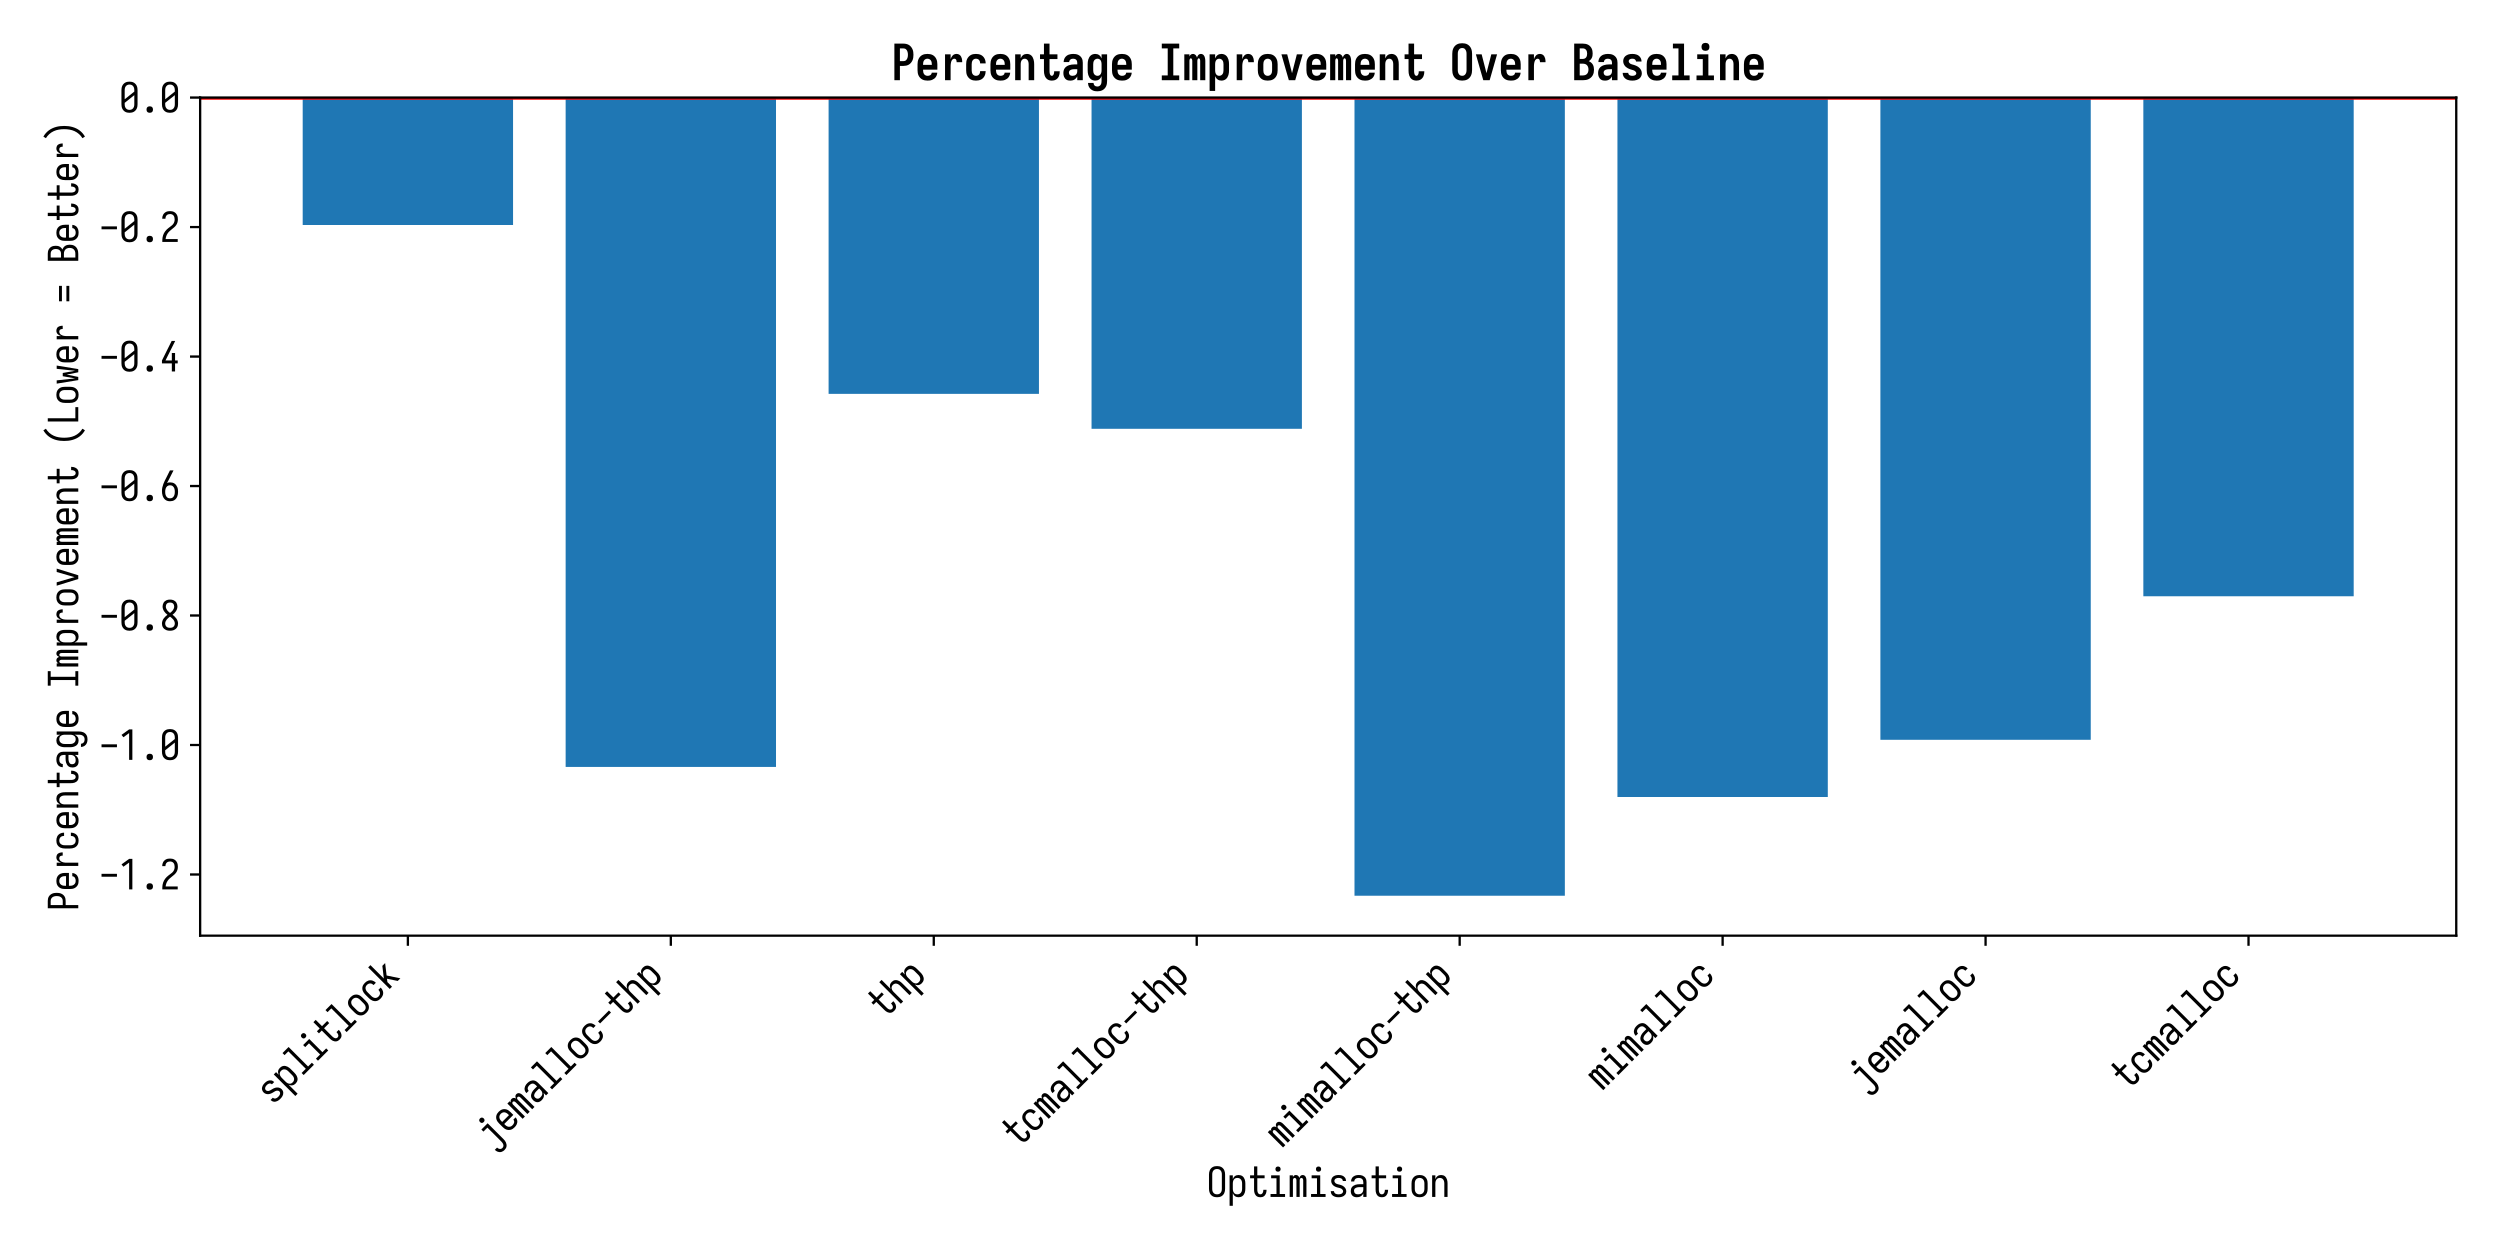 <?xml version="1.0" encoding="utf-8" standalone="no"?>
<!DOCTYPE svg PUBLIC "-//W3C//DTD SVG 1.1//EN"
  "http://www.w3.org/Graphics/SVG/1.1/DTD/svg11.dtd">
<svg xmlns:xlink="http://www.w3.org/1999/xlink" width="864pt" height="432pt" viewBox="0 0 864 432" xmlns="http://www.w3.org/2000/svg" version="1.1">
 <defs>
  <style type="text/css">*{stroke-linejoin: round; stroke-linecap: butt}</style>
 </defs>
 <g id="figure_1">
  <g id="patch_1">
   <path d="M 0 432 
L 864 432 
L 864 0 
L 0 0 
z
" style="fill: #ffffff"/>
  </g>
  <g id="axes_1">
   <g id="patch_2">
    <path d="M 69.17 323.37 
L 848.88 323.37 
L 848.88 33.72 
L 69.17 33.72 
z
" style="fill: #ffffff"/>
   </g>
   <g id="patch_3">
    <path d="M 104.611 33.72 
L 177.312 33.72 
L 177.312 77.754 
L 104.611 77.754 
z
" clip-path="url(#p20d7cc8283)" style="fill: #1f77b4"/>
   </g>
   <g id="patch_4">
    <path d="M 195.487 33.72 
L 268.187 33.72 
L 268.187 265.05 
L 195.487 265.05 
z
" clip-path="url(#p20d7cc8283)" style="fill: #1f77b4"/>
   </g>
   <g id="patch_5">
    <path d="M 286.362 33.72 
L 359.062 33.72 
L 359.062 136.128 
L 286.362 136.128 
z
" clip-path="url(#p20d7cc8283)" style="fill: #1f77b4"/>
   </g>
   <g id="patch_6">
    <path d="M 377.237 33.72 
L 449.937 33.72 
L 449.937 148.184 
L 377.237 148.184 
z
" clip-path="url(#p20d7cc8283)" style="fill: #1f77b4"/>
   </g>
   <g id="patch_7">
    <path d="M 468.113 33.72 
L 540.813 33.72 
L 540.813 309.577 
L 468.113 309.577 
z
" clip-path="url(#p20d7cc8283)" style="fill: #1f77b4"/>
   </g>
   <g id="patch_8">
    <path d="M 558.988 33.72 
L 631.688 33.72 
L 631.688 275.442 
L 558.988 275.442 
z
" clip-path="url(#p20d7cc8283)" style="fill: #1f77b4"/>
   </g>
   <g id="patch_9">
    <path d="M 649.863 33.72 
L 722.563 33.72 
L 722.563 255.669 
L 649.863 255.669 
z
" clip-path="url(#p20d7cc8283)" style="fill: #1f77b4"/>
   </g>
   <g id="patch_10">
    <path d="M 740.738 33.72 
L 813.439 33.72 
L 813.439 206.068 
L 740.738 206.068 
z
" clip-path="url(#p20d7cc8283)" style="fill: #1f77b4"/>
   </g>
   <g id="matplotlib.axis_1">
    <g id="xtick_1">
     <g id="line2d_1">
      <defs>
       <path id="m69b40f0306" d="M 0 0 
L 0 3.5 
" style="stroke: #000000; stroke-width: 0.8"/>
      </defs>
      <g>
       <use xlink:href="#m69b40f0306" x="140.961" y="323.37" style="stroke: #000000; stroke-width: 0.8"/>
      </g>
     </g>
     <g id="text_1">
      <!-- splitlock -->
      <g transform="translate(94.285 382.194) rotate(-45) scale(0.14 -0.14)">
       <defs>
        <path id="IosevkaNFM-73" d="M 1594 -51 
Q 1453 -51 1312 -35 
Q 1171 -19 1036 29 
Q 902 77 780 153 
Q 659 230 572 342 
Q 486 454 441 592 
Q 397 730 397 870 
L 397 890 
L 896 890 
L 896 883 
Q 896 762 963 659 
Q 1030 557 1132 496 
Q 1235 435 1353 416 
Q 1472 397 1594 397 
Q 1709 397 1827 416 
Q 1946 435 2048 489 
Q 2150 544 2224 643 
Q 2298 742 2298 858 
Q 2298 973 2237 1072 
Q 2176 1171 2086 1235 
Q 1997 1299 1891 1334 
Q 1786 1370 1677 1395 
Q 1568 1421 1462 1446 
Q 1357 1472 1251 1510 
Q 1146 1549 1046 1597 
Q 947 1645 857 1712 
Q 768 1779 694 1862 
Q 621 1946 569 2045 
Q 518 2144 489 2253 
Q 461 2362 461 2470 
Q 461 2611 502 2742 
Q 544 2874 627 2986 
Q 710 3098 825 3174 
Q 941 3251 1069 3299 
Q 1197 3347 1334 3363 
Q 1472 3379 1606 3379 
Q 1747 3379 1881 3363 
Q 2016 3347 2147 3299 
Q 2278 3251 2390 3171 
Q 2502 3091 2585 2982 
Q 2669 2874 2710 2739 
Q 2752 2605 2752 2470 
L 2752 2451 
L 2253 2451 
L 2253 2458 
Q 2253 2573 2195 2672 
Q 2138 2771 2042 2832 
Q 1946 2893 1834 2912 
Q 1722 2931 1606 2931 
Q 1498 2931 1386 2912 
Q 1274 2893 1178 2835 
Q 1082 2778 1018 2682 
Q 954 2586 954 2470 
Q 954 2336 1037 2224 
Q 1120 2112 1235 2048 
Q 1350 1984 1481 1955 
Q 1613 1926 1744 1894 
Q 1875 1862 2000 1820 
Q 2125 1779 2240 1712 
Q 2355 1645 2457 1558 
Q 2560 1472 2633 1360 
Q 2707 1248 2748 1120 
Q 2790 992 2790 858 
Q 2790 717 2745 582 
Q 2701 448 2611 336 
Q 2522 224 2403 147 
Q 2285 70 2150 25 
Q 2016 -19 1875 -35 
Q 1734 -51 1594 -51 
z
" transform="scale(0.016)"/>
        <path id="IosevkaNFM-70" d="M 410 -1376 
L 410 3328 
L 909 3328 
L 909 2746 
Q 960 2880 1043 3005 
Q 1126 3130 1244 3216 
Q 1363 3302 1507 3340 
Q 1651 3379 1798 3379 
Q 1958 3379 2115 3334 
Q 2272 3290 2400 3194 
Q 2528 3098 2614 2963 
Q 2701 2829 2752 2678 
Q 2803 2528 2822 2368 
Q 2842 2208 2842 2048 
L 2842 1280 
Q 2842 1120 2822 960 
Q 2803 800 2752 649 
Q 2701 499 2614 364 
Q 2528 230 2400 134 
Q 2272 38 2115 -6 
Q 1958 -51 1798 -51 
Q 1651 -51 1507 -12 
Q 1363 26 1244 112 
Q 1126 198 1043 323 
Q 960 448 909 582 
L 909 -1376 
L 410 -1376 
z
M 1606 397 
Q 1715 397 1820 422 
Q 1926 448 2016 509 
Q 2106 570 2173 659 
Q 2240 749 2278 851 
Q 2317 954 2329 1062 
Q 2342 1171 2342 1280 
L 2342 2048 
Q 2342 2157 2329 2265 
Q 2317 2374 2278 2476 
Q 2240 2579 2173 2668 
Q 2106 2758 2016 2819 
Q 1926 2880 1820 2905 
Q 1715 2931 1606 2931 
Q 1498 2931 1392 2905 
Q 1286 2880 1203 2816 
Q 1120 2752 1059 2659 
Q 998 2566 966 2467 
Q 934 2368 921 2262 
Q 909 2157 909 2048 
L 909 1280 
Q 909 1171 921 1065 
Q 934 960 966 861 
Q 998 762 1059 669 
Q 1120 576 1203 512 
Q 1286 448 1392 422 
Q 1498 397 1606 397 
z
" transform="scale(0.016)"/>
        <path id="IosevkaNFM-6c" d="M 480 0 
L 480 448 
L 1395 448 
L 1395 4256 
L 570 4256 
L 570 4704 
L 1894 4704 
L 1894 448 
L 2720 448 
L 2720 0 
L 480 0 
z
" transform="scale(0.016)"/>
        <path id="IosevkaNFM-69" d="M 480 0 
L 480 448 
L 1395 448 
L 1395 2880 
L 570 2880 
L 570 3328 
L 1894 3328 
L 1894 448 
L 2720 448 
L 2720 0 
L 480 0 
z
M 1632 3891 
Q 1549 3891 1472 3913 
Q 1395 3936 1337 3993 
Q 1280 4051 1257 4128 
Q 1235 4205 1235 4288 
Q 1235 4371 1257 4448 
Q 1280 4525 1337 4582 
Q 1395 4640 1472 4665 
Q 1549 4691 1632 4691 
Q 1715 4691 1792 4665 
Q 1869 4640 1926 4582 
Q 1984 4525 2009 4448 
Q 2035 4371 2035 4288 
Q 2035 4205 2009 4128 
Q 1984 4051 1926 3993 
Q 1869 3936 1792 3913 
Q 1715 3891 1632 3891 
z
" transform="scale(0.016)"/>
        <path id="IosevkaNFM-74" d="M 2022 -51 
Q 1882 -51 1738 -16 
Q 1594 19 1475 105 
Q 1357 192 1273 313 
Q 1190 435 1142 572 
Q 1094 710 1078 854 
Q 1062 998 1062 1146 
L 1062 2880 
L 448 2880 
L 448 3328 
L 1062 3328 
L 1062 4704 
L 1562 4704 
L 1562 3328 
L 2688 3328 
L 2688 2880 
L 1562 2880 
L 1562 1146 
Q 1562 1062 1568 979 
Q 1574 896 1593 816 
Q 1613 736 1645 659 
Q 1677 582 1731 521 
Q 1786 461 1866 429 
Q 1946 397 2022 397 
Q 2099 397 2172 422 
Q 2246 448 2300 499 
Q 2355 550 2390 620 
Q 2426 691 2448 761 
Q 2470 832 2480 909 
Q 2490 986 2490 1062 
L 2490 1101 
L 2989 1101 
L 2989 1037 
Q 2989 902 2963 764 
Q 2938 627 2886 502 
Q 2835 378 2748 266 
Q 2662 154 2547 80 
Q 2432 6 2297 -22 
Q 2163 -51 2022 -51 
z
" transform="scale(0.016)"/>
        <path id="IosevkaNFM-6f" d="M 1600 -51 
Q 1427 -51 1254 -16 
Q 1082 19 934 102 
Q 787 186 668 317 
Q 550 448 480 605 
Q 410 762 384 934 
Q 358 1107 358 1280 
L 358 2048 
Q 358 2221 384 2393 
Q 410 2566 480 2723 
Q 550 2880 668 3011 
Q 787 3142 934 3225 
Q 1082 3309 1254 3344 
Q 1427 3379 1600 3379 
Q 1773 3379 1945 3344 
Q 2118 3309 2265 3225 
Q 2413 3142 2531 3011 
Q 2650 2880 2720 2723 
Q 2790 2566 2816 2393 
Q 2842 2221 2842 2048 
L 2842 1280 
Q 2842 1107 2816 934 
Q 2790 762 2720 605 
Q 2650 448 2531 317 
Q 2413 186 2265 102 
Q 2118 19 1945 -16 
Q 1773 -51 1600 -51 
z
M 1600 397 
Q 1709 397 1817 422 
Q 1926 448 2016 509 
Q 2106 570 2173 659 
Q 2240 749 2278 851 
Q 2317 954 2329 1062 
Q 2342 1171 2342 1280 
L 2342 2048 
Q 2342 2157 2329 2265 
Q 2317 2374 2278 2476 
Q 2240 2579 2173 2668 
Q 2106 2758 2016 2819 
Q 1926 2880 1817 2905 
Q 1709 2931 1600 2931 
Q 1491 2931 1382 2905 
Q 1274 2880 1184 2819 
Q 1094 2758 1027 2668 
Q 960 2579 921 2476 
Q 883 2374 870 2265 
Q 858 2157 858 2048 
L 858 1280 
Q 858 1171 870 1062 
Q 883 954 921 851 
Q 960 749 1027 659 
Q 1094 570 1184 509 
Q 1274 448 1382 422 
Q 1491 397 1600 397 
z
" transform="scale(0.016)"/>
        <path id="IosevkaNFM-63" d="M 1581 -51 
Q 1414 -51 1241 -16 
Q 1069 19 921 105 
Q 774 192 662 323 
Q 550 454 480 611 
Q 410 768 384 937 
Q 358 1107 358 1280 
L 358 2048 
Q 358 2221 384 2390 
Q 410 2560 480 2717 
Q 550 2874 662 3005 
Q 774 3136 921 3222 
Q 1069 3309 1241 3344 
Q 1414 3379 1581 3379 
Q 1741 3379 1901 3350 
Q 2061 3322 2205 3251 
Q 2349 3181 2464 3069 
Q 2579 2957 2656 2816 
Q 2733 2675 2768 2518 
Q 2803 2362 2803 2202 
L 2803 2189 
L 2304 2189 
L 2304 2195 
Q 2304 2342 2259 2483 
Q 2214 2624 2112 2729 
Q 2010 2835 1869 2883 
Q 1728 2931 1581 2931 
Q 1472 2931 1366 2905 
Q 1261 2880 1171 2816 
Q 1082 2752 1021 2662 
Q 960 2573 921 2473 
Q 883 2374 870 2265 
Q 858 2157 858 2048 
L 858 1280 
Q 858 1171 870 1062 
Q 883 954 921 854 
Q 960 755 1021 665 
Q 1082 576 1171 512 
Q 1261 448 1366 422 
Q 1472 397 1581 397 
Q 1728 397 1869 445 
Q 2010 493 2112 598 
Q 2214 704 2259 845 
Q 2304 986 2304 1133 
L 2304 1139 
L 2803 1139 
L 2803 1126 
Q 2803 966 2768 809 
Q 2733 653 2656 512 
Q 2579 371 2464 259 
Q 2349 147 2205 76 
Q 2061 6 1901 -22 
Q 1741 -51 1581 -51 
z
" transform="scale(0.016)"/>
        <path id="IosevkaNFM-6b" d="M 512 0 
L 512 4704 
L 1005 4704 
L 1005 1779 
L 2227 3328 
L 2835 3328 
L 1638 1811 
L 2835 0 
L 2259 0 
L 1325 1414 
L 1005 1011 
L 1005 0 
L 512 0 
z
" transform="scale(0.016)"/>
       </defs>
       <use xlink:href="#IosevkaNFM-73"/>
       <use xlink:href="#IosevkaNFM-70" transform="translate(50 0)"/>
       <use xlink:href="#IosevkaNFM-6c" transform="translate(100 0)"/>
       <use xlink:href="#IosevkaNFM-69" transform="translate(150 0)"/>
       <use xlink:href="#IosevkaNFM-74" transform="translate(200 0)"/>
       <use xlink:href="#IosevkaNFM-6c" transform="translate(250 0)"/>
       <use xlink:href="#IosevkaNFM-6f" transform="translate(300 0)"/>
       <use xlink:href="#IosevkaNFM-63" transform="translate(350 0)"/>
       <use xlink:href="#IosevkaNFM-6b" transform="translate(400 0)"/>
      </g>
     </g>
    </g>
    <g id="xtick_2">
     <g id="line2d_2">
      <g>
       <use xlink:href="#m69b40f0306" x="231.837" y="323.37" style="stroke: #000000; stroke-width: 0.8"/>
      </g>
     </g>
     <g id="text_2">
      <!-- jemalloc-thp -->
      <g transform="translate(170.233 397.043) rotate(-45) scale(0.14 -0.14)">
       <defs>
        <path id="IosevkaNFM-6a" d="M 1184 -1427 
Q 1043 -1427 902 -1398 
Q 762 -1370 637 -1302 
Q 512 -1235 416 -1129 
Q 320 -1024 256 -896 
Q 192 -768 163 -630 
Q 134 -493 128 -352 
L 627 -352 
Q 627 -467 662 -582 
Q 698 -698 768 -790 
Q 838 -883 950 -931 
Q 1062 -979 1184 -979 
Q 1280 -979 1373 -944 
Q 1466 -909 1533 -841 
Q 1600 -774 1645 -688 
Q 1690 -602 1712 -509 
Q 1734 -416 1744 -320 
Q 1754 -224 1754 -128 
L 1754 2880 
L 883 2880 
L 883 3328 
L 2253 3328 
L 2253 -128 
Q 2253 -288 2233 -445 
Q 2214 -602 2156 -752 
Q 2099 -902 2006 -1033 
Q 1914 -1165 1786 -1257 
Q 1658 -1350 1501 -1388 
Q 1344 -1427 1184 -1427 
z
M 1952 3891 
Q 1869 3891 1792 3913 
Q 1715 3936 1657 3993 
Q 1600 4051 1577 4128 
Q 1555 4205 1555 4288 
Q 1555 4371 1577 4448 
Q 1600 4525 1657 4582 
Q 1715 4640 1792 4665 
Q 1869 4691 1952 4691 
Q 2035 4691 2112 4665 
Q 2189 4640 2246 4582 
Q 2304 4525 2329 4448 
Q 2355 4371 2355 4288 
Q 2355 4205 2329 4128 
Q 2304 4051 2246 3993 
Q 2189 3936 2112 3913 
Q 2035 3891 1952 3891 
z
" transform="scale(0.016)"/>
        <path id="IosevkaNFM-65" d="M 1613 -51 
Q 1440 -51 1267 -19 
Q 1094 13 944 99 
Q 794 186 675 317 
Q 557 448 483 605 
Q 410 762 384 934 
Q 358 1107 358 1280 
L 358 2048 
Q 358 2221 384 2393 
Q 410 2566 480 2723 
Q 550 2880 668 3011 
Q 787 3142 934 3225 
Q 1082 3309 1254 3344 
Q 1427 3379 1600 3379 
Q 1773 3379 1945 3344 
Q 2118 3309 2265 3225 
Q 2413 3142 2531 3011 
Q 2650 2880 2720 2723 
Q 2790 2566 2816 2393 
Q 2842 2221 2842 2048 
L 2842 1440 
L 858 1440 
L 858 1280 
Q 858 1171 870 1062 
Q 883 954 924 851 
Q 966 749 1033 659 
Q 1101 570 1193 509 
Q 1286 448 1395 422 
Q 1504 397 1613 397 
Q 1734 397 1859 422 
Q 1984 448 2086 512 
Q 2189 576 2256 685 
Q 2323 794 2330 922 
L 2829 922 
Q 2822 774 2774 636 
Q 2726 499 2640 380 
Q 2554 262 2435 176 
Q 2317 90 2182 38 
Q 2048 -13 1901 -32 
Q 1754 -51 1613 -51 
z
M 2342 1888 
L 2342 2048 
Q 2342 2157 2329 2265 
Q 2317 2374 2278 2476 
Q 2240 2579 2173 2668 
Q 2106 2758 2016 2819 
Q 1926 2880 1817 2905 
Q 1709 2931 1600 2931 
Q 1491 2931 1382 2905 
Q 1274 2880 1184 2819 
Q 1094 2758 1027 2668 
Q 960 2579 921 2476 
Q 883 2374 870 2265 
Q 858 2157 858 2048 
L 858 1888 
L 2342 1888 
z
" transform="scale(0.016)"/>
        <path id="IosevkaNFM-6d" d="M 307 0 
L 307 3328 
L 806 3328 
L 806 3059 
Q 838 3130 883 3190 
Q 928 3251 989 3296 
Q 1050 3341 1123 3360 
Q 1197 3379 1274 3379 
Q 1370 3379 1459 3347 
Q 1549 3315 1616 3251 
Q 1683 3187 1728 3104 
Q 1773 3021 1798 2925 
Q 1824 3014 1869 3100 
Q 1914 3187 1981 3251 
Q 2048 3315 2134 3347 
Q 2221 3379 2317 3379 
Q 2413 3379 2505 3344 
Q 2598 3309 2668 3241 
Q 2739 3174 2780 3084 
Q 2822 2995 2848 2902 
Q 2874 2810 2883 2714 
Q 2893 2618 2893 2522 
L 2893 0 
L 2394 0 
L 2394 2522 
Q 2394 2592 2384 2659 
Q 2374 2726 2342 2790 
Q 2310 2854 2249 2892 
Q 2189 2931 2118 2931 
Q 2054 2931 1993 2892 
Q 1933 2854 1901 2790 
Q 1869 2726 1859 2659 
Q 1850 2592 1850 2522 
L 1850 0 
L 1350 0 
L 1350 2522 
Q 1350 2592 1340 2659 
Q 1331 2726 1299 2790 
Q 1267 2854 1206 2892 
Q 1146 2931 1082 2931 
Q 1011 2931 950 2892 
Q 890 2854 858 2790 
Q 826 2726 816 2659 
Q 806 2592 806 2522 
L 806 0 
L 307 0 
z
" transform="scale(0.016)"/>
        <path id="IosevkaNFM-61" d="M 1293 -51 
Q 1101 -51 915 6 
Q 730 64 598 205 
Q 467 346 412 531 
Q 358 717 358 909 
Q 358 1069 400 1229 
Q 442 1389 544 1517 
Q 646 1645 784 1731 
Q 922 1818 1078 1869 
Q 1235 1920 1395 1939 
Q 1555 1958 1722 1958 
L 2291 1958 
L 2291 2272 
Q 2291 2406 2246 2540 
Q 2202 2675 2099 2764 
Q 1997 2854 1862 2892 
Q 1728 2931 1594 2931 
Q 1466 2931 1341 2905 
Q 1216 2880 1113 2809 
Q 1011 2739 953 2624 
Q 896 2509 896 2387 
L 397 2387 
Q 397 2534 438 2675 
Q 480 2816 563 2937 
Q 646 3059 764 3145 
Q 883 3232 1017 3286 
Q 1152 3341 1299 3360 
Q 1446 3379 1594 3379 
Q 1747 3379 1900 3356 
Q 2054 3334 2195 3270 
Q 2336 3206 2454 3104 
Q 2573 3002 2649 2867 
Q 2726 2733 2758 2579 
Q 2790 2426 2790 2272 
L 2790 0 
L 2291 0 
L 2291 550 
Q 2234 410 2128 291 
Q 2022 173 1888 93 
Q 1754 13 1600 -19 
Q 1446 -51 1293 -51 
z
M 1485 397 
Q 1638 397 1795 438 
Q 1952 480 2067 585 
Q 2182 691 2236 841 
Q 2291 992 2291 1152 
L 2291 1510 
L 1722 1510 
Q 1626 1510 1526 1500 
Q 1427 1491 1334 1468 
Q 1242 1446 1152 1404 
Q 1062 1363 992 1299 
Q 922 1235 890 1142 
Q 858 1050 858 954 
Q 858 838 902 723 
Q 947 608 1036 531 
Q 1126 454 1244 425 
Q 1363 397 1485 397 
z
" transform="scale(0.016)"/>
        <path id="IosevkaNFM-2d" d="M 410 1952 
L 410 2400 
L 2790 2400 
L 2790 1952 
L 410 1952 
z
" transform="scale(0.016)"/>
        <path id="IosevkaNFM-68" d="M 410 0 
L 410 4704 
L 909 4704 
L 909 2746 
Q 960 2880 1043 3001 
Q 1126 3123 1244 3212 
Q 1363 3302 1507 3340 
Q 1651 3379 1792 3379 
Q 1952 3379 2105 3334 
Q 2259 3290 2377 3190 
Q 2496 3091 2579 2953 
Q 2662 2816 2710 2665 
Q 2758 2515 2774 2358 
Q 2790 2202 2790 2048 
L 2790 0 
L 2291 0 
L 2291 2048 
Q 2291 2157 2278 2262 
Q 2266 2368 2234 2467 
Q 2202 2566 2141 2656 
Q 2080 2746 1997 2810 
Q 1914 2874 1811 2902 
Q 1709 2931 1600 2931 
Q 1491 2931 1388 2902 
Q 1286 2874 1203 2810 
Q 1120 2746 1059 2656 
Q 998 2566 966 2467 
Q 934 2368 921 2262 
Q 909 2157 909 2048 
L 909 0 
L 410 0 
z
" transform="scale(0.016)"/>
       </defs>
       <use xlink:href="#IosevkaNFM-6a"/>
       <use xlink:href="#IosevkaNFM-65" transform="translate(50 0)"/>
       <use xlink:href="#IosevkaNFM-6d" transform="translate(100 0)"/>
       <use xlink:href="#IosevkaNFM-61" transform="translate(150 0)"/>
       <use xlink:href="#IosevkaNFM-6c" transform="translate(200 0)"/>
       <use xlink:href="#IosevkaNFM-6c" transform="translate(250 0)"/>
       <use xlink:href="#IosevkaNFM-6f" transform="translate(300 0)"/>
       <use xlink:href="#IosevkaNFM-63" transform="translate(350 0)"/>
       <use xlink:href="#IosevkaNFM-2d" transform="translate(400 0)"/>
       <use xlink:href="#IosevkaNFM-74" transform="translate(450 0)"/>
       <use xlink:href="#IosevkaNFM-68" transform="translate(500 0)"/>
       <use xlink:href="#IosevkaNFM-70" transform="translate(550 0)"/>
      </g>
     </g>
    </g>
    <g id="xtick_3">
     <g id="line2d_3">
      <g>
       <use xlink:href="#m69b40f0306" x="322.712" y="323.37" style="stroke: #000000; stroke-width: 0.8"/>
      </g>
     </g>
     <g id="text_3">
      <!-- thp -->
      <g transform="translate(305.734 352.495) rotate(-45) scale(0.14 -0.14)">
       <use xlink:href="#IosevkaNFM-74"/>
       <use xlink:href="#IosevkaNFM-68" transform="translate(50 0)"/>
       <use xlink:href="#IosevkaNFM-70" transform="translate(100 0)"/>
      </g>
     </g>
    </g>
    <g id="xtick_4">
     <g id="line2d_4">
      <g>
       <use xlink:href="#m69b40f0306" x="413.587" y="323.37" style="stroke: #000000; stroke-width: 0.8"/>
      </g>
     </g>
     <g id="text_4">
      <!-- tcmalloc-thp -->
      <g transform="translate(352.062 397.043) rotate(-45) scale(0.14 -0.14)">
       <use xlink:href="#IosevkaNFM-74"/>
       <use xlink:href="#IosevkaNFM-63" transform="translate(50 0)"/>
       <use xlink:href="#IosevkaNFM-6d" transform="translate(100 0)"/>
       <use xlink:href="#IosevkaNFM-61" transform="translate(150 0)"/>
       <use xlink:href="#IosevkaNFM-6c" transform="translate(200 0)"/>
       <use xlink:href="#IosevkaNFM-6c" transform="translate(250 0)"/>
       <use xlink:href="#IosevkaNFM-6f" transform="translate(300 0)"/>
       <use xlink:href="#IosevkaNFM-63" transform="translate(350 0)"/>
       <use xlink:href="#IosevkaNFM-2d" transform="translate(400 0)"/>
       <use xlink:href="#IosevkaNFM-74" transform="translate(450 0)"/>
       <use xlink:href="#IosevkaNFM-68" transform="translate(500 0)"/>
       <use xlink:href="#IosevkaNFM-70" transform="translate(550 0)"/>
      </g>
     </g>
    </g>
    <g id="xtick_5">
     <g id="line2d_5">
      <g>
       <use xlink:href="#m69b40f0306" x="504.463" y="323.37" style="stroke: #000000; stroke-width: 0.8"/>
      </g>
     </g>
     <g id="text_5">
      <!-- mimalloc-thp -->
      <g transform="translate(442.937 397.043) rotate(-45) scale(0.14 -0.14)">
       <use xlink:href="#IosevkaNFM-6d"/>
       <use xlink:href="#IosevkaNFM-69" transform="translate(50 0)"/>
       <use xlink:href="#IosevkaNFM-6d" transform="translate(100 0)"/>
       <use xlink:href="#IosevkaNFM-61" transform="translate(150 0)"/>
       <use xlink:href="#IosevkaNFM-6c" transform="translate(200 0)"/>
       <use xlink:href="#IosevkaNFM-6c" transform="translate(250 0)"/>
       <use xlink:href="#IosevkaNFM-6f" transform="translate(300 0)"/>
       <use xlink:href="#IosevkaNFM-63" transform="translate(350 0)"/>
       <use xlink:href="#IosevkaNFM-2d" transform="translate(400 0)"/>
       <use xlink:href="#IosevkaNFM-74" transform="translate(450 0)"/>
       <use xlink:href="#IosevkaNFM-68" transform="translate(500 0)"/>
       <use xlink:href="#IosevkaNFM-70" transform="translate(550 0)"/>
      </g>
     </g>
    </g>
    <g id="xtick_6">
     <g id="line2d_6">
      <g>
       <use xlink:href="#m69b40f0306" x="595.338" y="323.37" style="stroke: #000000; stroke-width: 0.8"/>
      </g>
     </g>
     <g id="text_6">
      <!-- mimalloc -->
      <g transform="translate(553.612 377.244) rotate(-45) scale(0.14 -0.14)">
       <use xlink:href="#IosevkaNFM-6d"/>
       <use xlink:href="#IosevkaNFM-69" transform="translate(50 0)"/>
       <use xlink:href="#IosevkaNFM-6d" transform="translate(100 0)"/>
       <use xlink:href="#IosevkaNFM-61" transform="translate(150 0)"/>
       <use xlink:href="#IosevkaNFM-6c" transform="translate(200 0)"/>
       <use xlink:href="#IosevkaNFM-6c" transform="translate(250 0)"/>
       <use xlink:href="#IosevkaNFM-6f" transform="translate(300 0)"/>
       <use xlink:href="#IosevkaNFM-63" transform="translate(350 0)"/>
      </g>
     </g>
    </g>
    <g id="xtick_7">
     <g id="line2d_7">
      <g>
       <use xlink:href="#m69b40f0306" x="686.213" y="323.37" style="stroke: #000000; stroke-width: 0.8"/>
      </g>
     </g>
     <g id="text_7">
      <!-- jemalloc -->
      <g transform="translate(644.408 377.244) rotate(-45) scale(0.14 -0.14)">
       <use xlink:href="#IosevkaNFM-6a"/>
       <use xlink:href="#IosevkaNFM-65" transform="translate(50 0)"/>
       <use xlink:href="#IosevkaNFM-6d" transform="translate(100 0)"/>
       <use xlink:href="#IosevkaNFM-61" transform="translate(150 0)"/>
       <use xlink:href="#IosevkaNFM-6c" transform="translate(200 0)"/>
       <use xlink:href="#IosevkaNFM-6c" transform="translate(250 0)"/>
       <use xlink:href="#IosevkaNFM-6f" transform="translate(300 0)"/>
       <use xlink:href="#IosevkaNFM-63" transform="translate(350 0)"/>
      </g>
     </g>
    </g>
    <g id="xtick_8">
     <g id="line2d_8">
      <g>
       <use xlink:href="#m69b40f0306" x="777.089" y="323.37" style="stroke: #000000; stroke-width: 0.8"/>
      </g>
     </g>
     <g id="text_8">
      <!-- tcmalloc -->
      <g transform="translate(735.362 377.244) rotate(-45) scale(0.14 -0.14)">
       <use xlink:href="#IosevkaNFM-74"/>
       <use xlink:href="#IosevkaNFM-63" transform="translate(50 0)"/>
       <use xlink:href="#IosevkaNFM-6d" transform="translate(100 0)"/>
       <use xlink:href="#IosevkaNFM-61" transform="translate(150 0)"/>
       <use xlink:href="#IosevkaNFM-6c" transform="translate(200 0)"/>
       <use xlink:href="#IosevkaNFM-6c" transform="translate(250 0)"/>
       <use xlink:href="#IosevkaNFM-6f" transform="translate(300 0)"/>
       <use xlink:href="#IosevkaNFM-63" transform="translate(350 0)"/>
      </g>
     </g>
    </g>
    <g id="text_9">
     <!-- Optimisation -->
     <g transform="translate(417.025 413.652) scale(0.14 -0.14)">
      <defs>
       <path id="IosevkaNFM-4f" d="M 1600 -51 
Q 1427 -51 1257 -19 
Q 1088 13 941 93 
Q 794 173 675 301 
Q 557 429 486 585 
Q 416 742 387 908 
Q 358 1075 358 1248 
L 358 3456 
Q 358 3629 387 3795 
Q 416 3962 486 4118 
Q 557 4275 675 4403 
Q 794 4531 941 4611 
Q 1088 4691 1257 4723 
Q 1427 4755 1600 4755 
Q 1773 4755 1942 4723 
Q 2112 4691 2259 4611 
Q 2406 4531 2524 4403 
Q 2643 4275 2713 4118 
Q 2784 3962 2813 3795 
Q 2842 3629 2842 3456 
L 2842 1248 
Q 2842 1075 2813 908 
Q 2784 742 2713 585 
Q 2643 429 2524 301 
Q 2406 173 2259 93 
Q 2112 13 1942 -19 
Q 1773 -51 1600 -51 
z
M 1600 397 
Q 1709 397 1814 419 
Q 1920 442 2009 499 
Q 2099 557 2166 643 
Q 2234 730 2275 829 
Q 2317 928 2329 1033 
Q 2342 1139 2342 1248 
L 2342 3456 
Q 2342 3565 2329 3670 
Q 2317 3776 2275 3875 
Q 2234 3974 2166 4060 
Q 2099 4147 2009 4204 
Q 1920 4262 1814 4284 
Q 1709 4307 1600 4307 
Q 1491 4307 1385 4284 
Q 1280 4262 1190 4204 
Q 1101 4147 1033 4060 
Q 966 3974 924 3875 
Q 883 3776 870 3670 
Q 858 3565 858 3456 
L 858 1248 
Q 858 1139 870 1033 
Q 883 928 924 829 
Q 966 730 1033 643 
Q 1101 557 1190 499 
Q 1280 442 1385 419 
Q 1491 397 1600 397 
z
" transform="scale(0.016)"/>
       <path id="IosevkaNFM-6e" d="M 410 0 
L 410 3328 
L 909 3328 
L 909 2746 
Q 960 2880 1043 3001 
Q 1126 3123 1244 3212 
Q 1363 3302 1507 3340 
Q 1651 3379 1792 3379 
Q 1952 3379 2105 3334 
Q 2259 3290 2377 3190 
Q 2496 3091 2579 2953 
Q 2662 2816 2710 2665 
Q 2758 2515 2774 2358 
Q 2790 2202 2790 2048 
L 2790 0 
L 2291 0 
L 2291 2048 
Q 2291 2157 2278 2262 
Q 2266 2368 2234 2467 
Q 2202 2566 2141 2656 
Q 2080 2746 1997 2810 
Q 1914 2874 1811 2902 
Q 1709 2931 1600 2931 
Q 1491 2931 1388 2902 
Q 1286 2874 1203 2810 
Q 1120 2746 1059 2656 
Q 998 2566 966 2467 
Q 934 2368 921 2262 
Q 909 2157 909 2048 
L 909 0 
L 410 0 
z
" transform="scale(0.016)"/>
      </defs>
      <use xlink:href="#IosevkaNFM-4f"/>
      <use xlink:href="#IosevkaNFM-70" transform="translate(50 0)"/>
      <use xlink:href="#IosevkaNFM-74" transform="translate(100 0)"/>
      <use xlink:href="#IosevkaNFM-69" transform="translate(150 0)"/>
      <use xlink:href="#IosevkaNFM-6d" transform="translate(200 0)"/>
      <use xlink:href="#IosevkaNFM-69" transform="translate(250 0)"/>
      <use xlink:href="#IosevkaNFM-73" transform="translate(300 0)"/>
      <use xlink:href="#IosevkaNFM-61" transform="translate(350 0)"/>
      <use xlink:href="#IosevkaNFM-74" transform="translate(400 0)"/>
      <use xlink:href="#IosevkaNFM-69" transform="translate(450 0)"/>
      <use xlink:href="#IosevkaNFM-6f" transform="translate(500 0)"/>
      <use xlink:href="#IosevkaNFM-6e" transform="translate(550 0)"/>
     </g>
    </g>
   </g>
   <g id="matplotlib.axis_2">
    <g id="ytick_1">
     <g id="line2d_9">
      <defs>
       <path id="m6ecd29e8f6" d="M 0 0 
L -3.5 0 
" style="stroke: #000000; stroke-width: 0.8"/>
      </defs>
      <g>
       <use xlink:href="#m6ecd29e8f6" x="69.17" y="302.225" style="stroke: #000000; stroke-width: 0.8"/>
      </g>
     </g>
     <g id="text_10">
      <!-- −1.2 -->
      <g transform="translate(34.17 307.37) scale(0.14 -0.14)">
       <defs>
        <path id="IosevkaNFM-2212" d="M 410 1952 
L 410 2400 
L 2790 2400 
L 2790 1952 
L 410 1952 
z
" transform="scale(0.016)"/>
        <path id="IosevkaNFM-31" d="M 1542 0 
L 1542 4134 
L 659 3494 
L 371 3859 
L 1542 4704 
L 2042 4704 
L 2042 0 
L 1542 0 
z
" transform="scale(0.016)"/>
        <path id="IosevkaNFM-2e" d="M 1600 -51 
Q 1498 -51 1402 -22 
Q 1306 6 1232 80 
Q 1158 154 1129 250 
Q 1101 346 1101 448 
Q 1101 550 1129 646 
Q 1158 742 1232 816 
Q 1306 890 1402 918 
Q 1498 947 1600 947 
Q 1702 947 1798 918 
Q 1894 890 1968 816 
Q 2042 742 2070 646 
Q 2099 550 2099 448 
Q 2099 346 2070 250 
Q 2042 154 1968 80 
Q 1894 6 1798 -22 
Q 1702 -51 1600 -51 
z
" transform="scale(0.016)"/>
        <path id="IosevkaNFM-32" d="M 410 0 
L 410 6 
Q 410 179 416 352 
Q 422 525 451 697 
Q 480 870 534 1036 
Q 589 1203 669 1353 
Q 749 1504 854 1645 
Q 960 1786 1085 1907 
Q 1210 2029 1344 2134 
Q 1478 2240 1619 2342 
Q 1760 2445 1894 2557 
Q 2029 2669 2125 2813 
Q 2221 2957 2269 3126 
Q 2317 3296 2317 3469 
Q 2317 3622 2281 3779 
Q 2246 3936 2153 4061 
Q 2061 4186 1910 4246 
Q 1760 4307 1606 4307 
Q 1466 4307 1325 4262 
Q 1184 4218 1085 4115 
Q 986 4013 941 3875 
Q 896 3738 896 3590 
L 896 3584 
L 397 3584 
L 397 3603 
Q 397 3757 432 3913 
Q 467 4070 544 4208 
Q 621 4346 736 4454 
Q 851 4563 992 4633 
Q 1133 4704 1289 4729 
Q 1446 4755 1606 4755 
Q 1773 4755 1939 4723 
Q 2106 4691 2253 4608 
Q 2400 4525 2512 4400 
Q 2624 4275 2694 4121 
Q 2765 3968 2790 3801 
Q 2816 3635 2816 3469 
Q 2816 3238 2749 3011 
Q 2682 2784 2550 2595 
Q 2419 2406 2243 2256 
Q 2067 2106 1884 1962 
Q 1702 1818 1529 1661 
Q 1357 1504 1229 1312 
Q 1101 1120 1024 899 
Q 947 678 922 448 
L 2790 448 
L 2790 0 
L 410 0 
z
" transform="scale(0.016)"/>
       </defs>
       <use xlink:href="#IosevkaNFM-2212"/>
       <use xlink:href="#IosevkaNFM-31" transform="translate(50 0)"/>
       <use xlink:href="#IosevkaNFM-2e" transform="translate(100 0)"/>
       <use xlink:href="#IosevkaNFM-32" transform="translate(150 0)"/>
      </g>
     </g>
    </g>
    <g id="ytick_2">
     <g id="line2d_10">
      <g>
       <use xlink:href="#m6ecd29e8f6" x="69.17" y="257.474" style="stroke: #000000; stroke-width: 0.8"/>
      </g>
     </g>
     <g id="text_11">
      <!-- −1.0 -->
      <g transform="translate(34.17 262.619) scale(0.14 -0.14)">
       <defs>
        <path id="IosevkaNFM-30" d="M 1600 -51 
Q 1427 -51 1254 -16 
Q 1082 19 934 102 
Q 787 186 668 317 
Q 550 448 480 605 
Q 410 762 384 934 
Q 358 1107 358 1280 
L 358 3424 
Q 358 3597 384 3769 
Q 410 3942 480 4099 
Q 550 4256 668 4387 
Q 787 4518 934 4601 
Q 1082 4685 1254 4720 
Q 1427 4755 1600 4755 
Q 1773 4755 1945 4720 
Q 2118 4685 2265 4601 
Q 2413 4518 2531 4387 
Q 2650 4256 2720 4099 
Q 2790 3942 2816 3769 
Q 2842 3597 2842 3424 
L 2842 1280 
Q 2842 1107 2816 934 
Q 2790 762 2720 605 
Q 2650 448 2531 317 
Q 2413 186 2265 102 
Q 2118 19 1945 -16 
Q 1773 -51 1600 -51 
z
M 858 2035 
L 2342 3219 
L 2342 3424 
Q 2342 3533 2329 3641 
Q 2317 3750 2278 3852 
Q 2240 3955 2173 4044 
Q 2106 4134 2016 4195 
Q 1926 4256 1817 4281 
Q 1709 4307 1600 4307 
Q 1491 4307 1382 4281 
Q 1274 4256 1184 4195 
Q 1094 4134 1027 4044 
Q 960 3955 921 3852 
Q 883 3750 870 3641 
Q 858 3533 858 3424 
L 858 2035 
z
M 1600 397 
Q 1709 397 1817 422 
Q 1926 448 2016 509 
Q 2106 570 2173 659 
Q 2240 749 2278 851 
Q 2317 954 2329 1062 
Q 2342 1171 2342 1280 
L 2342 2669 
L 858 1485 
L 858 1280 
Q 858 1171 870 1062 
Q 883 954 921 851 
Q 960 749 1027 659 
Q 1094 570 1184 509 
Q 1274 448 1382 422 
Q 1491 397 1600 397 
z
" transform="scale(0.016)"/>
       </defs>
       <use xlink:href="#IosevkaNFM-2212"/>
       <use xlink:href="#IosevkaNFM-31" transform="translate(50 0)"/>
       <use xlink:href="#IosevkaNFM-2e" transform="translate(100 0)"/>
       <use xlink:href="#IosevkaNFM-30" transform="translate(150 0)"/>
      </g>
     </g>
    </g>
    <g id="ytick_3">
     <g id="line2d_11">
      <g>
       <use xlink:href="#m6ecd29e8f6" x="69.17" y="212.724" style="stroke: #000000; stroke-width: 0.8"/>
      </g>
     </g>
     <g id="text_12">
      <!-- −0.8 -->
      <g transform="translate(34.17 217.869) scale(0.14 -0.14)">
       <defs>
        <path id="IosevkaNFM-38" d="M 1600 -51 
Q 1446 -51 1289 -28 
Q 1133 -6 989 58 
Q 845 122 723 224 
Q 602 326 518 457 
Q 435 589 396 742 
Q 358 896 358 1056 
Q 358 1261 428 1462 
Q 499 1664 617 1833 
Q 736 2003 889 2144 
Q 1043 2285 1210 2413 
Q 1056 2534 918 2668 
Q 781 2803 678 2966 
Q 576 3130 515 3315 
Q 454 3501 454 3693 
Q 454 3840 492 3984 
Q 531 4128 601 4256 
Q 672 4384 784 4483 
Q 896 4582 1027 4646 
Q 1158 4710 1305 4732 
Q 1453 4755 1600 4755 
Q 1747 4755 1894 4732 
Q 2042 4710 2173 4646 
Q 2304 4582 2416 4483 
Q 2528 4384 2598 4256 
Q 2669 4128 2707 3984 
Q 2746 3840 2746 3693 
Q 2746 3501 2685 3315 
Q 2624 3130 2521 2966 
Q 2419 2803 2281 2668 
Q 2144 2534 1990 2413 
Q 2157 2285 2310 2144 
Q 2464 2003 2582 1833 
Q 2701 1664 2771 1462 
Q 2842 1261 2842 1056 
Q 2842 896 2803 742 
Q 2765 589 2681 457 
Q 2598 326 2476 224 
Q 2355 122 2211 58 
Q 2067 -6 1910 -28 
Q 1754 -51 1600 -51 
z
M 1600 2694 
Q 1722 2790 1837 2892 
Q 1952 2995 2041 3116 
Q 2131 3238 2188 3385 
Q 2246 3533 2246 3686 
Q 2246 3808 2201 3933 
Q 2157 4058 2067 4144 
Q 1978 4230 1853 4268 
Q 1728 4307 1600 4307 
Q 1472 4307 1347 4268 
Q 1222 4230 1132 4144 
Q 1043 4058 998 3933 
Q 954 3808 954 3686 
Q 954 3533 1011 3385 
Q 1069 3238 1158 3116 
Q 1248 2995 1363 2892 
Q 1478 2790 1600 2694 
z
M 1600 397 
Q 1741 397 1881 432 
Q 2022 467 2128 560 
Q 2234 653 2288 787 
Q 2342 922 2342 1062 
Q 2342 1235 2275 1392 
Q 2208 1549 2102 1680 
Q 1997 1811 1865 1920 
Q 1734 2029 1600 2125 
Q 1466 2029 1334 1920 
Q 1203 1811 1097 1680 
Q 992 1549 925 1392 
Q 858 1235 858 1062 
Q 858 922 912 787 
Q 966 653 1072 560 
Q 1178 467 1318 432 
Q 1459 397 1600 397 
z
" transform="scale(0.016)"/>
       </defs>
       <use xlink:href="#IosevkaNFM-2212"/>
       <use xlink:href="#IosevkaNFM-30" transform="translate(50 0)"/>
       <use xlink:href="#IosevkaNFM-2e" transform="translate(100 0)"/>
       <use xlink:href="#IosevkaNFM-38" transform="translate(150 0)"/>
      </g>
     </g>
    </g>
    <g id="ytick_4">
     <g id="line2d_12">
      <g>
       <use xlink:href="#m6ecd29e8f6" x="69.17" y="167.973" style="stroke: #000000; stroke-width: 0.8"/>
      </g>
     </g>
     <g id="text_13">
      <!-- −0.6 -->
      <g transform="translate(34.17 173.118) scale(0.14 -0.14)">
       <defs>
        <path id="IosevkaNFM-36" d="M 1600 -51 
Q 1408 -51 1222 0 
Q 1037 51 886 166 
Q 736 282 630 445 
Q 525 608 464 787 
Q 403 966 380 1158 
Q 358 1350 358 1542 
Q 358 1818 416 2086 
Q 474 2355 573 2614 
Q 672 2874 793 3120 
Q 915 3366 1043 3610 
L 1587 4704 
L 2138 4704 
L 1485 3411 
Q 1408 3258 1328 3107 
Q 1248 2957 1158 2810 
L 1158 2803 
Q 1158 2797 1155 2797 
Q 1152 2797 1152 2790 
L 1146 2778 
L 1146 2778 
Q 1139 2778 1139 2771 
Q 1254 2822 1372 2841 
Q 1491 2861 1613 2861 
Q 1792 2861 1971 2819 
Q 2150 2778 2297 2675 
Q 2445 2573 2553 2425 
Q 2662 2278 2729 2112 
Q 2797 1946 2819 1766 
Q 2842 1587 2842 1408 
Q 2842 1222 2816 1043 
Q 2790 864 2726 694 
Q 2662 525 2550 377 
Q 2438 230 2288 131 
Q 2138 32 1958 -9 
Q 1779 -51 1600 -51 
z
M 1600 397 
Q 1715 397 1830 432 
Q 1946 467 2038 544 
Q 2131 621 2192 723 
Q 2253 826 2285 938 
Q 2317 1050 2329 1168 
Q 2342 1286 2342 1408 
Q 2342 1523 2329 1641 
Q 2317 1760 2285 1872 
Q 2253 1984 2192 2086 
Q 2131 2189 2041 2265 
Q 1952 2342 1837 2377 
Q 1722 2413 1600 2413 
Q 1485 2413 1369 2377 
Q 1254 2342 1164 2268 
Q 1075 2195 1014 2089 
Q 954 1984 918 1872 
Q 883 1760 870 1641 
Q 858 1523 858 1408 
Q 858 1286 870 1168 
Q 883 1050 915 938 
Q 947 826 1008 723 
Q 1069 621 1161 544 
Q 1254 467 1369 432 
Q 1485 397 1600 397 
z
" transform="scale(0.016)"/>
       </defs>
       <use xlink:href="#IosevkaNFM-2212"/>
       <use xlink:href="#IosevkaNFM-30" transform="translate(50 0)"/>
       <use xlink:href="#IosevkaNFM-2e" transform="translate(100 0)"/>
       <use xlink:href="#IosevkaNFM-36" transform="translate(150 0)"/>
      </g>
     </g>
    </g>
    <g id="ytick_5">
     <g id="line2d_13">
      <g>
       <use xlink:href="#m6ecd29e8f6" x="69.17" y="123.222" style="stroke: #000000; stroke-width: 0.8"/>
      </g>
     </g>
     <g id="text_14">
      <!-- −0.4 -->
      <g transform="translate(34.17 128.367) scale(0.14 -0.14)">
       <defs>
        <path id="IosevkaNFM-34" d="M 1882 0 
L 1882 1242 
L 358 1242 
L 358 1690 
L 1856 4704 
L 2400 4704 
L 902 1690 
L 1882 1690 
L 1882 2842 
L 2381 2842 
L 2381 1690 
L 2790 1690 
L 2790 1242 
L 2381 1242 
L 2381 0 
L 1882 0 
z
" transform="scale(0.016)"/>
       </defs>
       <use xlink:href="#IosevkaNFM-2212"/>
       <use xlink:href="#IosevkaNFM-30" transform="translate(50 0)"/>
       <use xlink:href="#IosevkaNFM-2e" transform="translate(100 0)"/>
       <use xlink:href="#IosevkaNFM-34" transform="translate(150 0)"/>
      </g>
     </g>
    </g>
    <g id="ytick_6">
     <g id="line2d_14">
      <g>
       <use xlink:href="#m6ecd29e8f6" x="69.17" y="78.471" style="stroke: #000000; stroke-width: 0.8"/>
      </g>
     </g>
     <g id="text_15">
      <!-- −0.2 -->
      <g transform="translate(34.17 83.616) scale(0.14 -0.14)">
       <use xlink:href="#IosevkaNFM-2212"/>
       <use xlink:href="#IosevkaNFM-30" transform="translate(50 0)"/>
       <use xlink:href="#IosevkaNFM-2e" transform="translate(100 0)"/>
       <use xlink:href="#IosevkaNFM-32" transform="translate(150 0)"/>
      </g>
     </g>
    </g>
    <g id="ytick_7">
     <g id="line2d_15">
      <g>
       <use xlink:href="#m6ecd29e8f6" x="69.17" y="33.72" style="stroke: #000000; stroke-width: 0.8"/>
      </g>
     </g>
     <g id="text_16">
      <!-- 0.0 -->
      <g transform="translate(41.17 38.865) scale(0.14 -0.14)">
       <use xlink:href="#IosevkaNFM-30"/>
       <use xlink:href="#IosevkaNFM-2e" transform="translate(50 0)"/>
       <use xlink:href="#IosevkaNFM-30" transform="translate(100 0)"/>
      </g>
     </g>
    </g>
    <g id="text_17">
     <!-- Percentage Improvement (Lower = Better) -->
     <g transform="translate(27.048 315.045) rotate(-90) scale(0.14 -0.14)">
      <defs>
       <path id="IosevkaNFM-50" d="M 512 0 
L 512 4704 
L 1638 4704 
Q 1811 4704 1987 4669 
Q 2163 4634 2316 4544 
Q 2470 4454 2585 4316 
Q 2701 4179 2771 4016 
Q 2842 3853 2867 3677 
Q 2893 3501 2893 3328 
Q 2893 3149 2867 2973 
Q 2842 2797 2771 2633 
Q 2701 2470 2585 2332 
Q 2470 2195 2316 2105 
Q 2163 2016 1987 1981 
Q 1811 1946 1638 1946 
L 1011 1946 
L 1011 0 
L 512 0 
z
M 1011 2394 
L 1638 2394 
Q 1754 2394 1862 2422 
Q 1971 2451 2064 2515 
Q 2157 2579 2224 2675 
Q 2291 2771 2329 2876 
Q 2368 2982 2381 3097 
Q 2394 3213 2394 3328 
Q 2394 3437 2381 3552 
Q 2368 3667 2329 3772 
Q 2291 3878 2224 3974 
Q 2157 4070 2064 4134 
Q 1971 4198 1862 4227 
Q 1754 4256 1638 4256 
L 1011 4256 
L 1011 2394 
z
" transform="scale(0.016)"/>
       <path id="IosevkaNFM-72" d="M 794 0 
L 794 3328 
L 1293 3328 
L 1293 2637 
Q 1338 2778 1405 2912 
Q 1472 3046 1574 3155 
Q 1677 3264 1817 3321 
Q 1958 3379 2106 3379 
Q 2227 3379 2345 3350 
Q 2464 3322 2560 3254 
Q 2656 3187 2720 3084 
Q 2784 2982 2822 2870 
Q 2861 2758 2873 2640 
Q 2886 2522 2886 2400 
L 2387 2400 
Q 2387 2496 2371 2589 
Q 2355 2682 2307 2765 
Q 2259 2848 2172 2889 
Q 2086 2931 1990 2931 
Q 1862 2931 1744 2876 
Q 1626 2822 1546 2726 
Q 1466 2630 1414 2512 
Q 1363 2394 1337 2269 
Q 1312 2144 1302 2016 
Q 1293 1888 1293 1766 
L 1293 0 
L 794 0 
z
" transform="scale(0.016)"/>
       <path id="IosevkaNFM-67" d="M 1581 -1427 
Q 1434 -1427 1290 -1404 
Q 1146 -1382 1011 -1328 
Q 877 -1274 761 -1181 
Q 646 -1088 566 -966 
Q 486 -845 444 -704 
Q 403 -563 397 -416 
L 896 -416 
Q 902 -544 956 -656 
Q 1011 -768 1110 -845 
Q 1210 -922 1331 -950 
Q 1453 -979 1581 -979 
Q 1690 -979 1795 -953 
Q 1901 -928 1987 -864 
Q 2074 -800 2134 -710 
Q 2195 -621 2230 -518 
Q 2266 -416 2278 -310 
Q 2291 -205 2291 -96 
L 2291 582 
Q 2240 448 2157 323 
Q 2074 198 1955 112 
Q 1837 26 1693 -12 
Q 1549 -51 1402 -51 
Q 1242 -51 1085 -6 
Q 928 38 800 134 
Q 672 230 585 364 
Q 499 499 448 649 
Q 397 800 377 960 
Q 358 1120 358 1280 
L 358 2048 
Q 358 2208 377 2368 
Q 397 2528 448 2678 
Q 499 2829 585 2963 
Q 672 3098 800 3194 
Q 928 3290 1085 3334 
Q 1242 3379 1402 3379 
Q 1549 3379 1693 3340 
Q 1837 3302 1955 3216 
Q 2074 3130 2157 3005 
Q 2240 2880 2291 2746 
L 2291 3328 
L 2790 3328 
L 2790 -96 
Q 2790 -269 2764 -438 
Q 2739 -608 2672 -765 
Q 2605 -922 2493 -1053 
Q 2381 -1184 2233 -1270 
Q 2086 -1357 1916 -1392 
Q 1747 -1427 1581 -1427 
z
M 1594 397 
Q 1702 397 1808 422 
Q 1914 448 1997 512 
Q 2080 576 2141 669 
Q 2202 762 2234 861 
Q 2266 960 2278 1065 
Q 2291 1171 2291 1280 
L 2291 2048 
Q 2291 2157 2278 2262 
Q 2266 2368 2234 2467 
Q 2202 2566 2141 2659 
Q 2080 2752 1997 2816 
Q 1914 2880 1808 2905 
Q 1702 2931 1594 2931 
Q 1485 2931 1379 2905 
Q 1274 2880 1184 2819 
Q 1094 2758 1027 2668 
Q 960 2579 921 2476 
Q 883 2374 870 2265 
Q 858 2157 858 2048 
L 858 1280 
Q 858 1171 870 1062 
Q 883 954 921 851 
Q 960 749 1027 659 
Q 1094 570 1184 509 
Q 1274 448 1379 422 
Q 1485 397 1594 397 
z
" transform="scale(0.016)"/>
       <path id="IosevkaNFM-20" transform="scale(0.016)"/>
       <path id="IosevkaNFM-49" d="M 480 0 
L 480 448 
L 1350 448 
L 1350 4256 
L 480 4256 
L 480 4704 
L 2720 4704 
L 2720 4256 
L 1850 4256 
L 1850 448 
L 2720 448 
L 2720 0 
L 480 0 
z
" transform="scale(0.016)"/>
       <path id="IosevkaNFM-76" d="M 1312 0 
L 282 3328 
L 806 3328 
L 1446 1107 
Q 1485 973 1523 838 
Q 1562 704 1600 563 
Q 1638 704 1676 838 
Q 1715 973 1754 1107 
L 2394 3328 
L 2918 3328 
L 1888 0 
L 1312 0 
z
" transform="scale(0.016)"/>
       <path id="IosevkaNFM-28" d="M 2381 -1030 
Q 2106 -877 1866 -669 
Q 1626 -461 1434 -208 
Q 1242 45 1107 333 
Q 973 621 889 925 
Q 806 1229 771 1545 
Q 736 1862 736 2176 
Q 736 2490 771 2806 
Q 806 3123 889 3427 
Q 973 3731 1107 4019 
Q 1242 4307 1434 4560 
Q 1626 4813 1866 5021 
Q 2106 5229 2381 5382 
L 2624 4992 
Q 2272 4787 1993 4473 
Q 1715 4160 1542 3785 
Q 1370 3411 1302 2998 
Q 1235 2586 1235 2176 
Q 1235 1766 1302 1353 
Q 1370 941 1542 566 
Q 1715 192 1993 -121 
Q 2272 -435 2624 -640 
L 2381 -1030 
z
" transform="scale(0.016)"/>
       <path id="IosevkaNFM-4c" d="M 614 0 
L 614 4704 
L 1114 4704 
L 1114 448 
L 2829 448 
L 2829 0 
L 614 0 
z
" transform="scale(0.016)"/>
       <path id="IosevkaNFM-77" d="M 749 0 
L 205 3328 
L 710 3328 
L 1011 486 
L 1350 2394 
L 1850 2394 
L 2189 486 
L 2490 3328 
L 2995 3328 
L 2451 0 
L 1958 0 
L 1600 1779 
L 1242 0 
L 749 0 
z
" transform="scale(0.016)"/>
       <path id="IosevkaNFM-3d" d="M 410 2522 
L 410 2970 
L 2790 2970 
L 2790 2522 
L 410 2522 
z
M 2790 1382 
L 410 1382 
L 410 1830 
L 2790 1830 
L 2790 1382 
z
" transform="scale(0.016)"/>
       <path id="IosevkaNFM-42" d="M 410 0 
L 410 4704 
L 1491 4704 
Q 1658 4704 1821 4675 
Q 1984 4646 2131 4572 
Q 2278 4499 2396 4380 
Q 2515 4262 2592 4112 
Q 2669 3962 2697 3798 
Q 2726 3635 2726 3469 
Q 2726 3315 2697 3158 
Q 2669 3002 2592 2867 
Q 2515 2733 2400 2624 
Q 2285 2515 2144 2451 
Q 2310 2387 2460 2278 
Q 2611 2170 2710 2016 
Q 2810 1862 2851 1683 
Q 2893 1504 2893 1318 
Q 2893 1139 2857 956 
Q 2822 774 2732 614 
Q 2643 454 2505 332 
Q 2368 211 2201 134 
Q 2035 58 1852 29 
Q 1670 0 1491 0 
L 410 0 
z
M 909 2662 
L 1491 2662 
Q 1594 2662 1696 2681 
Q 1798 2701 1888 2752 
Q 1978 2803 2045 2883 
Q 2112 2963 2153 3056 
Q 2195 3149 2211 3251 
Q 2227 3354 2227 3462 
Q 2227 3565 2211 3667 
Q 2195 3770 2153 3862 
Q 2112 3955 2045 4035 
Q 1978 4115 1888 4166 
Q 1798 4218 1696 4237 
Q 1594 4256 1491 4256 
L 909 4256 
L 909 2662 
z
M 909 448 
L 1491 448 
Q 1606 448 1728 467 
Q 1850 486 1955 537 
Q 2061 589 2150 675 
Q 2240 762 2297 867 
Q 2355 973 2374 1091 
Q 2394 1210 2394 1331 
Q 2394 1446 2374 1568 
Q 2355 1690 2297 1795 
Q 2240 1901 2153 1984 
Q 2067 2067 1958 2121 
Q 1850 2176 1731 2195 
Q 1613 2214 1491 2214 
L 909 2214 
L 909 448 
z
" transform="scale(0.016)"/>
       <path id="IosevkaNFM-29" d="M 819 -1030 
L 576 -640 
Q 928 -435 1206 -121 
Q 1485 192 1657 566 
Q 1830 941 1897 1353 
Q 1965 1766 1965 2176 
Q 1965 2586 1897 2998 
Q 1830 3411 1657 3785 
Q 1485 4160 1206 4473 
Q 928 4787 576 4992 
L 819 5382 
Q 1094 5229 1334 5021 
Q 1574 4813 1766 4560 
Q 1958 4307 2092 4019 
Q 2227 3731 2310 3427 
Q 2394 3123 2429 2806 
Q 2464 2490 2464 2176 
Q 2464 1862 2429 1545 
Q 2394 1229 2310 925 
Q 2227 621 2092 333 
Q 1958 45 1766 -208 
Q 1574 -461 1334 -669 
Q 1094 -877 819 -1030 
z
" transform="scale(0.016)"/>
      </defs>
      <use xlink:href="#IosevkaNFM-50"/>
      <use xlink:href="#IosevkaNFM-65" transform="translate(50 0)"/>
      <use xlink:href="#IosevkaNFM-72" transform="translate(100 0)"/>
      <use xlink:href="#IosevkaNFM-63" transform="translate(150 0)"/>
      <use xlink:href="#IosevkaNFM-65" transform="translate(200 0)"/>
      <use xlink:href="#IosevkaNFM-6e" transform="translate(250 0)"/>
      <use xlink:href="#IosevkaNFM-74" transform="translate(300 0)"/>
      <use xlink:href="#IosevkaNFM-61" transform="translate(350 0)"/>
      <use xlink:href="#IosevkaNFM-67" transform="translate(400 0)"/>
      <use xlink:href="#IosevkaNFM-65" transform="translate(450 0)"/>
      <use xlink:href="#IosevkaNFM-20" transform="translate(500 0)"/>
      <use xlink:href="#IosevkaNFM-49" transform="translate(550 0)"/>
      <use xlink:href="#IosevkaNFM-6d" transform="translate(600 0)"/>
      <use xlink:href="#IosevkaNFM-70" transform="translate(650 0)"/>
      <use xlink:href="#IosevkaNFM-72" transform="translate(700 0)"/>
      <use xlink:href="#IosevkaNFM-6f" transform="translate(750 0)"/>
      <use xlink:href="#IosevkaNFM-76" transform="translate(800 0)"/>
      <use xlink:href="#IosevkaNFM-65" transform="translate(850 0)"/>
      <use xlink:href="#IosevkaNFM-6d" transform="translate(900 0)"/>
      <use xlink:href="#IosevkaNFM-65" transform="translate(950 0)"/>
      <use xlink:href="#IosevkaNFM-6e" transform="translate(1000 0)"/>
      <use xlink:href="#IosevkaNFM-74" transform="translate(1050 0)"/>
      <use xlink:href="#IosevkaNFM-20" transform="translate(1100 0)"/>
      <use xlink:href="#IosevkaNFM-28" transform="translate(1150 0)"/>
      <use xlink:href="#IosevkaNFM-4c" transform="translate(1200 0)"/>
      <use xlink:href="#IosevkaNFM-6f" transform="translate(1250 0)"/>
      <use xlink:href="#IosevkaNFM-77" transform="translate(1300 0)"/>
      <use xlink:href="#IosevkaNFM-65" transform="translate(1350 0)"/>
      <use xlink:href="#IosevkaNFM-72" transform="translate(1400 0)"/>
      <use xlink:href="#IosevkaNFM-20" transform="translate(1450 0)"/>
      <use xlink:href="#IosevkaNFM-3d" transform="translate(1500 0)"/>
      <use xlink:href="#IosevkaNFM-20" transform="translate(1550 0)"/>
      <use xlink:href="#IosevkaNFM-42" transform="translate(1600 0)"/>
      <use xlink:href="#IosevkaNFM-65" transform="translate(1649.999 0)"/>
      <use xlink:href="#IosevkaNFM-74" transform="translate(1699.999 0)"/>
      <use xlink:href="#IosevkaNFM-74" transform="translate(1749.999 0)"/>
      <use xlink:href="#IosevkaNFM-65" transform="translate(1799.999 0)"/>
      <use xlink:href="#IosevkaNFM-72" transform="translate(1849.999 0)"/>
      <use xlink:href="#IosevkaNFM-29" transform="translate(1899.999 0)"/>
     </g>
    </g>
   </g>
   <g id="line2d_16">
    <path d="M 69.17 33.72 
L 848.88 33.72 
" clip-path="url(#p20d7cc8283)" style="fill: none; stroke: #ff0000; stroke-width: 1.5; stroke-linecap: square"/>
   </g>
   <g id="patch_11">
    <path d="M 69.17 323.37 
L 69.17 33.72 
" style="fill: none; stroke: #000000; stroke-width: 0.8; stroke-linejoin: miter; stroke-linecap: square"/>
   </g>
   <g id="patch_12">
    <path d="M 848.88 323.37 
L 848.88 33.72 
" style="fill: none; stroke: #000000; stroke-width: 0.8; stroke-linejoin: miter; stroke-linecap: square"/>
   </g>
   <g id="patch_13">
    <path d="M 69.17 323.37 
L 848.88 323.37 
" style="fill: none; stroke: #000000; stroke-width: 0.8; stroke-linejoin: miter; stroke-linecap: square"/>
   </g>
   <g id="patch_14">
    <path d="M 69.17 33.72 
L 848.88 33.72 
" style="fill: none; stroke: #000000; stroke-width: 0.8; stroke-linejoin: miter; stroke-linecap: square"/>
   </g>
   <g id="text_18">
    <!-- Percentage Improvement Over Baseline -->
    <g transform="translate(307.825 27.72) scale(0.168 -0.168)">
     <defs>
      <path id="IosevkaNFM-Bold-50" d="M 474 0 
L 474 4704 
L 1632 4704 
Q 1811 4704 1993 4665 
Q 2176 4627 2333 4534 
Q 2490 4442 2608 4298 
Q 2726 4154 2800 3987 
Q 2874 3821 2899 3638 
Q 2925 3456 2925 3270 
Q 2925 3085 2899 2902 
Q 2874 2720 2800 2553 
Q 2726 2387 2608 2243 
Q 2490 2099 2333 2006 
Q 2176 1914 1993 1875 
Q 1811 1837 1632 1837 
L 1184 1837 
L 1184 0 
L 474 0 
z
M 1184 2451 
L 1632 2451 
Q 1728 2451 1817 2480 
Q 1907 2509 1977 2573 
Q 2048 2637 2093 2720 
Q 2138 2803 2166 2896 
Q 2195 2989 2204 3081 
Q 2214 3174 2214 3270 
Q 2214 3366 2204 3459 
Q 2195 3552 2166 3645 
Q 2138 3738 2093 3821 
Q 2048 3904 1977 3968 
Q 1907 4032 1817 4061 
Q 1728 4090 1632 4090 
L 1184 4090 
L 1184 2451 
z
" transform="scale(0.016)"/>
      <path id="IosevkaNFM-Bold-65" d="M 1613 -51 
Q 1440 -51 1264 -19 
Q 1088 13 934 96 
Q 781 179 659 307 
Q 538 435 461 595 
Q 384 755 355 931 
Q 326 1107 326 1280 
L 326 2048 
Q 326 2221 355 2393 
Q 384 2566 457 2726 
Q 531 2886 649 3017 
Q 768 3149 921 3232 
Q 1075 3315 1251 3347 
Q 1427 3379 1600 3379 
Q 1773 3379 1949 3347 
Q 2125 3315 2278 3232 
Q 2432 3149 2550 3017 
Q 2669 2886 2742 2726 
Q 2816 2566 2845 2393 
Q 2874 2221 2874 2048 
L 2874 1357 
L 1037 1357 
L 1037 1280 
Q 1037 1152 1065 1021 
Q 1094 890 1168 784 
Q 1242 678 1363 620 
Q 1485 563 1613 563 
Q 1709 563 1801 582 
Q 1894 602 1971 653 
Q 2048 704 2096 787 
Q 2144 870 2150 966 
L 2861 966 
Q 2854 813 2806 672 
Q 2758 531 2672 406 
Q 2586 282 2464 192 
Q 2342 102 2201 44 
Q 2061 -13 1913 -32 
Q 1766 -51 1613 -51 
z
M 1037 1971 
L 2163 1971 
L 2163 2048 
Q 2163 2176 2137 2304 
Q 2112 2432 2038 2541 
Q 1965 2650 1846 2707 
Q 1728 2765 1600 2765 
Q 1472 2765 1353 2707 
Q 1235 2650 1161 2541 
Q 1088 2432 1062 2304 
Q 1037 2176 1037 2048 
L 1037 1971 
z
" transform="scale(0.016)"/>
      <path id="IosevkaNFM-Bold-72" d="M 736 0 
L 736 3328 
L 1453 3328 
L 1453 2701 
Q 1491 2835 1558 2956 
Q 1626 3078 1718 3177 
Q 1811 3277 1942 3328 
Q 2074 3379 2208 3379 
Q 2330 3379 2448 3340 
Q 2566 3302 2656 3219 
Q 2746 3136 2803 3027 
Q 2861 2918 2893 2800 
Q 2925 2682 2934 2560 
Q 2944 2438 2944 2317 
L 2227 2317 
Q 2227 2394 2217 2470 
Q 2208 2547 2176 2614 
Q 2144 2682 2077 2723 
Q 2010 2765 1933 2765 
Q 1830 2765 1744 2704 
Q 1658 2643 1606 2556 
Q 1555 2470 1526 2371 
Q 1498 2272 1482 2169 
Q 1466 2067 1459 1968 
Q 1453 1869 1453 1766 
L 1453 0 
L 736 0 
z
" transform="scale(0.016)"/>
      <path id="IosevkaNFM-Bold-63" d="M 1581 -51 
Q 1408 -51 1235 -19 
Q 1062 13 912 99 
Q 762 186 643 317 
Q 525 448 451 605 
Q 378 762 352 934 
Q 326 1107 326 1280 
L 326 2048 
Q 326 2221 352 2393 
Q 378 2566 451 2723 
Q 525 2880 643 3011 
Q 762 3142 912 3228 
Q 1062 3315 1235 3347 
Q 1408 3379 1581 3379 
Q 1747 3379 1910 3350 
Q 2074 3322 2221 3251 
Q 2368 3181 2486 3065 
Q 2605 2950 2681 2806 
Q 2758 2662 2796 2499 
Q 2835 2336 2835 2176 
L 2835 2163 
L 2125 2163 
L 2125 2170 
Q 2125 2285 2093 2393 
Q 2061 2502 1987 2592 
Q 1914 2682 1805 2723 
Q 1696 2765 1581 2765 
Q 1453 2765 1337 2704 
Q 1222 2643 1155 2537 
Q 1088 2432 1062 2304 
Q 1037 2176 1037 2048 
L 1037 1280 
Q 1037 1152 1062 1024 
Q 1088 896 1155 790 
Q 1222 685 1337 624 
Q 1453 563 1581 563 
Q 1696 563 1805 604 
Q 1914 646 1987 736 
Q 2061 826 2093 934 
Q 2125 1043 2125 1158 
L 2125 1165 
L 2835 1165 
L 2835 1152 
Q 2835 992 2796 829 
Q 2758 666 2681 522 
Q 2605 378 2486 262 
Q 2368 147 2221 76 
Q 2074 6 1910 -22 
Q 1747 -51 1581 -51 
z
" transform="scale(0.016)"/>
      <path id="IosevkaNFM-Bold-6e" d="M 378 0 
L 378 3328 
L 1088 3328 
L 1088 2803 
Q 1139 2931 1216 3040 
Q 1293 3149 1398 3229 
Q 1504 3309 1632 3344 
Q 1760 3379 1894 3379 
Q 2048 3379 2195 3328 
Q 2342 3277 2454 3174 
Q 2566 3072 2636 2934 
Q 2707 2797 2748 2649 
Q 2790 2502 2806 2352 
Q 2822 2202 2822 2048 
L 2822 0 
L 2112 0 
L 2112 2048 
Q 2112 2131 2102 2214 
Q 2093 2298 2070 2378 
Q 2048 2458 2006 2528 
Q 1965 2598 1904 2656 
Q 1843 2714 1763 2739 
Q 1683 2765 1600 2765 
Q 1517 2765 1437 2739 
Q 1357 2714 1296 2656 
Q 1235 2598 1193 2528 
Q 1152 2458 1129 2378 
Q 1107 2298 1097 2214 
Q 1088 2131 1088 2048 
L 1088 0 
L 378 0 
z
" transform="scale(0.016)"/>
      <path id="IosevkaNFM-Bold-74" d="M 1971 -51 
Q 1818 -51 1667 -12 
Q 1517 26 1392 115 
Q 1267 205 1180 333 
Q 1094 461 1043 605 
Q 992 749 973 902 
Q 954 1056 954 1210 
L 954 2714 
L 448 2714 
L 448 3328 
L 954 3328 
L 954 4704 
L 1670 4704 
L 1670 3328 
L 2688 3328 
L 2688 2714 
L 1670 2714 
L 1670 1210 
Q 1670 1139 1673 1075 
Q 1677 1011 1686 947 
Q 1696 883 1712 819 
Q 1728 755 1760 697 
Q 1792 640 1846 601 
Q 1901 563 1971 563 
Q 2054 563 2118 627 
Q 2182 691 2214 774 
Q 2246 858 2256 944 
Q 2266 1030 2266 1120 
L 2266 1146 
L 2982 1146 
L 2982 1088 
Q 2982 941 2956 800 
Q 2931 659 2876 524 
Q 2822 390 2729 278 
Q 2637 166 2515 89 
Q 2394 13 2253 -19 
Q 2112 -51 1971 -51 
z
" transform="scale(0.016)"/>
      <path id="IosevkaNFM-Bold-61" d="M 1210 -51 
Q 1082 -51 960 -28 
Q 838 -6 729 61 
Q 621 128 541 224 
Q 461 320 413 435 
Q 365 550 345 672 
Q 326 794 326 922 
Q 326 1088 368 1254 
Q 410 1421 509 1555 
Q 608 1690 752 1782 
Q 896 1875 1056 1929 
Q 1216 1984 1385 2006 
Q 1555 2029 1722 2029 
L 2112 2029 
L 2112 2246 
Q 2112 2355 2080 2454 
Q 2048 2554 1974 2627 
Q 1901 2701 1798 2733 
Q 1696 2765 1587 2765 
Q 1498 2765 1405 2742 
Q 1312 2720 1235 2662 
Q 1158 2605 1116 2515 
Q 1075 2426 1075 2336 
L 365 2336 
Q 365 2483 406 2630 
Q 448 2778 531 2906 
Q 614 3034 736 3130 
Q 858 3226 998 3280 
Q 1139 3334 1289 3356 
Q 1440 3379 1587 3379 
Q 1747 3379 1907 3356 
Q 2067 3334 2211 3270 
Q 2355 3206 2476 3100 
Q 2598 2995 2678 2857 
Q 2758 2720 2790 2563 
Q 2822 2406 2822 2246 
L 2822 0 
L 2112 0 
L 2112 499 
Q 2080 435 2070 419 
Q 2061 403 2041 374 
Q 2022 346 2000 317 
Q 1978 288 1955 262 
Q 1933 237 1907 211 
Q 1882 186 1856 163 
Q 1830 141 1801 121 
Q 1773 102 1744 83 
Q 1715 64 1683 48 
Q 1651 32 1619 19 
Q 1587 6 1552 -3 
Q 1517 -13 1485 -22 
Q 1453 -32 1417 -35 
Q 1382 -38 1347 -41 
Q 1312 -45 1277 -48 
Q 1242 -51 1210 -51 
z
M 1498 563 
Q 1619 563 1737 598 
Q 1856 634 1942 717 
Q 2029 800 2070 915 
Q 2112 1030 2112 1152 
L 2112 1414 
L 1722 1414 
Q 1645 1414 1571 1408 
Q 1498 1402 1424 1382 
Q 1350 1363 1280 1334 
Q 1210 1306 1152 1254 
Q 1094 1203 1065 1132 
Q 1037 1062 1037 986 
Q 1037 896 1069 813 
Q 1101 730 1168 669 
Q 1235 608 1321 585 
Q 1408 563 1498 563 
z
" transform="scale(0.016)"/>
      <path id="IosevkaNFM-Bold-67" d="M 1581 -1427 
Q 1427 -1427 1276 -1404 
Q 1126 -1382 988 -1318 
Q 851 -1254 732 -1155 
Q 614 -1056 534 -928 
Q 454 -800 412 -653 
Q 371 -506 365 -352 
L 1075 -352 
Q 1082 -448 1120 -541 
Q 1158 -634 1228 -698 
Q 1299 -762 1392 -787 
Q 1485 -813 1581 -813 
Q 1702 -813 1817 -752 
Q 1933 -691 2000 -582 
Q 2067 -474 2089 -349 
Q 2112 -224 2112 -96 
L 2112 525 
Q 2061 397 1984 288 
Q 1907 179 1798 99 
Q 1690 19 1562 -16 
Q 1434 -51 1299 -51 
Q 1146 -51 995 -3 
Q 845 45 726 144 
Q 608 243 528 380 
Q 448 518 403 665 
Q 358 813 342 969 
Q 326 1126 326 1280 
L 326 2048 
Q 326 2202 342 2358 
Q 358 2515 403 2662 
Q 448 2810 528 2947 
Q 608 3085 726 3184 
Q 845 3283 995 3331 
Q 1146 3379 1299 3379 
Q 1434 3379 1562 3344 
Q 1690 3309 1798 3229 
Q 1907 3149 1984 3040 
Q 2061 2931 2112 2803 
L 2112 3328 
L 2822 3328 
L 2822 -96 
Q 2822 -269 2796 -441 
Q 2771 -614 2700 -771 
Q 2630 -928 2512 -1059 
Q 2394 -1190 2243 -1273 
Q 2093 -1357 1923 -1392 
Q 1754 -1427 1581 -1427 
z
M 1594 563 
Q 1677 563 1757 588 
Q 1837 614 1901 668 
Q 1965 723 2006 796 
Q 2048 870 2070 950 
Q 2093 1030 2102 1113 
Q 2112 1197 2112 1280 
L 2112 2048 
Q 2112 2131 2102 2214 
Q 2093 2298 2070 2378 
Q 2048 2458 2006 2531 
Q 1965 2605 1901 2659 
Q 1837 2714 1757 2739 
Q 1677 2765 1594 2765 
Q 1466 2765 1347 2704 
Q 1229 2643 1158 2537 
Q 1088 2432 1062 2304 
Q 1037 2176 1037 2048 
L 1037 1280 
Q 1037 1152 1062 1024 
Q 1088 896 1158 790 
Q 1229 685 1347 624 
Q 1466 563 1594 563 
z
" transform="scale(0.016)"/>
      <path id="IosevkaNFM-Bold-20" transform="scale(0.016)"/>
      <path id="IosevkaNFM-Bold-49" d="M 480 0 
L 480 614 
L 1242 614 
L 1242 4090 
L 480 4090 
L 480 4704 
L 2720 4704 
L 2720 4090 
L 1958 4090 
L 1958 614 
L 2720 614 
L 2720 0 
L 480 0 
z
" transform="scale(0.016)"/>
      <path id="IosevkaNFM-Bold-6d" d="M 250 0 
L 250 3328 
L 909 3328 
L 909 3046 
Q 941 3117 982 3177 
Q 1024 3238 1081 3286 
Q 1139 3334 1212 3356 
Q 1286 3379 1363 3379 
Q 1459 3379 1548 3340 
Q 1638 3302 1705 3235 
Q 1773 3168 1814 3081 
Q 1856 2995 1882 2899 
Q 1901 2989 1942 3078 
Q 1984 3168 2048 3235 
Q 2112 3302 2201 3340 
Q 2291 3379 2387 3379 
Q 2483 3379 2579 3337 
Q 2675 3296 2742 3219 
Q 2810 3142 2848 3049 
Q 2886 2957 2908 2857 
Q 2931 2758 2940 2659 
Q 2950 2560 2950 2458 
L 2950 0 
L 2291 0 
L 2291 2458 
Q 2291 2515 2284 2569 
Q 2278 2624 2262 2675 
Q 2246 2726 2204 2771 
Q 2163 2816 2112 2816 
Q 2054 2816 2016 2771 
Q 1978 2726 1958 2675 
Q 1939 2624 1932 2569 
Q 1926 2515 1926 2458 
L 1926 0 
L 1274 0 
L 1274 2458 
Q 1274 2515 1267 2569 
Q 1261 2624 1241 2675 
Q 1222 2726 1184 2771 
Q 1146 2816 1088 2816 
Q 1037 2816 995 2771 
Q 954 2726 938 2675 
Q 922 2624 915 2569 
Q 909 2515 909 2458 
L 909 0 
L 250 0 
z
" transform="scale(0.016)"/>
      <path id="IosevkaNFM-Bold-70" d="M 378 -1376 
L 378 3328 
L 1088 3328 
L 1088 2803 
Q 1139 2931 1216 3040 
Q 1293 3149 1401 3229 
Q 1510 3309 1638 3344 
Q 1766 3379 1901 3379 
Q 2054 3379 2204 3331 
Q 2355 3283 2473 3184 
Q 2592 3085 2672 2947 
Q 2752 2810 2797 2662 
Q 2842 2515 2858 2358 
Q 2874 2202 2874 2048 
L 2874 1280 
Q 2874 1126 2858 969 
Q 2842 813 2797 665 
Q 2752 518 2672 380 
Q 2592 243 2473 144 
Q 2355 45 2204 -3 
Q 2054 -51 1901 -51 
Q 1766 -51 1638 -16 
Q 1510 19 1401 99 
Q 1293 179 1216 288 
Q 1139 397 1088 525 
L 1088 -1376 
L 378 -1376 
z
M 1606 563 
Q 1734 563 1852 624 
Q 1971 685 2041 790 
Q 2112 896 2137 1024 
Q 2163 1152 2163 1280 
L 2163 2048 
Q 2163 2176 2137 2304 
Q 2112 2432 2041 2537 
Q 1971 2643 1852 2704 
Q 1734 2765 1606 2765 
Q 1523 2765 1443 2739 
Q 1363 2714 1299 2659 
Q 1235 2605 1193 2531 
Q 1152 2458 1129 2378 
Q 1107 2298 1097 2214 
Q 1088 2131 1088 2048 
L 1088 1280 
Q 1088 1197 1097 1113 
Q 1107 1030 1129 950 
Q 1152 870 1193 796 
Q 1235 723 1299 668 
Q 1363 614 1443 588 
Q 1523 563 1606 563 
z
" transform="scale(0.016)"/>
      <path id="IosevkaNFM-Bold-6f" d="M 1600 -51 
Q 1427 -51 1251 -19 
Q 1075 13 921 96 
Q 768 179 649 310 
Q 531 442 457 602 
Q 384 762 355 934 
Q 326 1107 326 1280 
L 326 2048 
Q 326 2221 355 2393 
Q 384 2566 457 2726 
Q 531 2886 649 3017 
Q 768 3149 921 3232 
Q 1075 3315 1251 3347 
Q 1427 3379 1600 3379 
Q 1773 3379 1949 3347 
Q 2125 3315 2278 3232 
Q 2432 3149 2550 3017 
Q 2669 2886 2742 2726 
Q 2816 2566 2845 2393 
Q 2874 2221 2874 2048 
L 2874 1280 
Q 2874 1107 2845 934 
Q 2816 762 2742 602 
Q 2669 442 2550 310 
Q 2432 179 2278 96 
Q 2125 13 1949 -19 
Q 1773 -51 1600 -51 
z
M 1600 563 
Q 1728 563 1846 620 
Q 1965 678 2038 787 
Q 2112 896 2137 1024 
Q 2163 1152 2163 1280 
L 2163 2048 
Q 2163 2176 2137 2304 
Q 2112 2432 2038 2541 
Q 1965 2650 1846 2707 
Q 1728 2765 1600 2765 
Q 1472 2765 1353 2707 
Q 1235 2650 1161 2541 
Q 1088 2432 1062 2304 
Q 1037 2176 1037 2048 
L 1037 1280 
Q 1037 1152 1062 1024 
Q 1088 896 1161 787 
Q 1235 678 1353 620 
Q 1472 563 1600 563 
z
" transform="scale(0.016)"/>
      <path id="IosevkaNFM-Bold-76" d="M 1190 0 
L 870 1107 
L 237 3328 
L 979 3328 
L 1549 1107 
Q 1562 1056 1574 1005 
Q 1587 954 1600 902 
Q 1613 954 1625 1005 
Q 1638 1056 1651 1107 
L 2221 3328 
L 2963 3328 
L 2010 0 
L 1190 0 
z
" transform="scale(0.016)"/>
      <path id="IosevkaNFM-Bold-4f" d="M 1600 -51 
Q 1421 -51 1245 -16 
Q 1069 19 915 105 
Q 762 192 643 326 
Q 525 461 454 624 
Q 384 787 355 960 
Q 326 1133 326 1312 
L 326 3392 
Q 326 3571 355 3744 
Q 384 3917 454 4080 
Q 525 4243 643 4377 
Q 762 4512 915 4598 
Q 1069 4685 1245 4720 
Q 1421 4755 1600 4755 
Q 1779 4755 1955 4720 
Q 2131 4685 2284 4598 
Q 2438 4512 2556 4377 
Q 2675 4243 2745 4080 
Q 2816 3917 2845 3744 
Q 2874 3571 2874 3392 
L 2874 1312 
Q 2874 1133 2845 960 
Q 2816 787 2745 624 
Q 2675 461 2556 326 
Q 2438 192 2284 105 
Q 2131 19 1955 -16 
Q 1779 -51 1600 -51 
z
M 1600 563 
Q 1690 563 1776 588 
Q 1862 614 1929 672 
Q 1997 730 2041 806 
Q 2086 883 2115 966 
Q 2144 1050 2153 1136 
Q 2163 1222 2163 1312 
L 2163 3392 
Q 2163 3482 2153 3568 
Q 2144 3654 2115 3737 
Q 2086 3821 2041 3897 
Q 1997 3974 1929 4032 
Q 1862 4090 1776 4115 
Q 1690 4141 1600 4141 
Q 1510 4141 1424 4115 
Q 1338 4090 1270 4032 
Q 1203 3974 1158 3897 
Q 1114 3821 1085 3737 
Q 1056 3654 1046 3568 
Q 1037 3482 1037 3392 
L 1037 1312 
Q 1037 1222 1046 1136 
Q 1056 1050 1085 966 
Q 1114 883 1158 806 
Q 1203 730 1270 672 
Q 1338 614 1424 588 
Q 1510 563 1600 563 
z
" transform="scale(0.016)"/>
      <path id="IosevkaNFM-Bold-42" d="M 378 0 
L 378 4704 
L 1504 4704 
Q 1670 4704 1840 4672 
Q 2010 4640 2160 4563 
Q 2310 4486 2428 4361 
Q 2547 4237 2620 4086 
Q 2694 3936 2723 3766 
Q 2752 3597 2752 3430 
Q 2752 3283 2729 3139 
Q 2707 2995 2643 2867 
Q 2579 2739 2480 2633 
Q 2381 2528 2253 2451 
Q 2413 2381 2547 2272 
Q 2682 2163 2768 2016 
Q 2854 1869 2889 1699 
Q 2925 1530 2925 1357 
Q 2925 1171 2889 985 
Q 2854 800 2764 637 
Q 2675 474 2534 346 
Q 2394 218 2227 138 
Q 2061 58 1875 29 
Q 1690 0 1504 0 
L 378 0 
z
M 1088 2739 
L 1504 2739 
Q 1626 2739 1741 2793 
Q 1856 2848 1923 2950 
Q 1990 3053 2016 3174 
Q 2042 3296 2042 3418 
Q 2042 3539 2016 3660 
Q 1990 3782 1920 3881 
Q 1850 3981 1738 4035 
Q 1626 4090 1504 4090 
L 1088 4090 
L 1088 2739 
z
M 1088 614 
L 1504 614 
Q 1651 614 1792 662 
Q 1933 710 2032 819 
Q 2131 928 2172 1075 
Q 2214 1222 2214 1370 
Q 2214 1517 2172 1661 
Q 2131 1805 2035 1917 
Q 1939 2029 1795 2077 
Q 1651 2125 1504 2125 
L 1088 2125 
L 1088 614 
z
" transform="scale(0.016)"/>
      <path id="IosevkaNFM-Bold-73" d="M 1594 -51 
Q 1446 -51 1299 -32 
Q 1152 -13 1011 38 
Q 870 90 748 176 
Q 627 262 540 380 
Q 454 499 409 643 
Q 365 787 365 934 
L 365 947 
L 1075 947 
L 1075 941 
Q 1075 851 1123 771 
Q 1171 691 1248 643 
Q 1325 595 1414 579 
Q 1504 563 1594 563 
Q 1677 563 1763 576 
Q 1850 589 1926 624 
Q 2003 659 2057 729 
Q 2112 800 2112 883 
Q 2112 979 2054 1059 
Q 1997 1139 1920 1193 
Q 1843 1248 1753 1277 
Q 1664 1306 1568 1331 
Q 1427 1370 1292 1418 
Q 1158 1466 1030 1533 
Q 902 1600 790 1696 
Q 678 1792 598 1910 
Q 518 2029 473 2166 
Q 429 2304 429 2451 
Q 429 2592 470 2726 
Q 512 2861 598 2976 
Q 685 3091 803 3171 
Q 922 3251 1053 3299 
Q 1184 3347 1325 3363 
Q 1466 3379 1606 3379 
Q 1754 3379 1894 3360 
Q 2035 3341 2169 3289 
Q 2304 3238 2419 3152 
Q 2534 3066 2617 2950 
Q 2701 2835 2742 2694 
Q 2784 2554 2784 2413 
L 2784 2400 
L 2074 2400 
Q 2074 2483 2032 2560 
Q 1990 2637 1923 2685 
Q 1856 2733 1773 2749 
Q 1690 2765 1606 2765 
Q 1530 2765 1450 2752 
Q 1370 2739 1299 2700 
Q 1229 2662 1184 2592 
Q 1139 2522 1139 2445 
Q 1139 2342 1203 2256 
Q 1267 2170 1356 2115 
Q 1446 2061 1548 2035 
Q 1651 2010 1750 1981 
Q 1850 1952 1949 1917 
Q 2048 1882 2141 1837 
Q 2234 1792 2320 1737 
Q 2406 1683 2483 1612 
Q 2560 1542 2624 1459 
Q 2688 1376 2733 1283 
Q 2778 1190 2800 1088 
Q 2822 986 2822 883 
Q 2822 736 2774 598 
Q 2726 461 2636 345 
Q 2547 230 2422 153 
Q 2298 77 2163 29 
Q 2029 -19 1881 -35 
Q 1734 -51 1594 -51 
z
" transform="scale(0.016)"/>
      <path id="IosevkaNFM-Bold-6c" d="M 480 0 
L 480 614 
L 1286 614 
L 1286 4090 
L 570 4090 
L 570 4704 
L 2003 4704 
L 2003 614 
L 2720 614 
L 2720 0 
L 480 0 
z
" transform="scale(0.016)"/>
      <path id="IosevkaNFM-Bold-69" d="M 480 0 
L 480 614 
L 1286 614 
L 1286 2714 
L 570 2714 
L 570 3328 
L 2003 3328 
L 2003 614 
L 2720 614 
L 2720 0 
L 480 0 
z
M 1632 3776 
Q 1530 3776 1427 3808 
Q 1325 3840 1254 3910 
Q 1184 3981 1152 4083 
Q 1120 4186 1120 4288 
Q 1120 4390 1152 4492 
Q 1184 4595 1254 4665 
Q 1325 4736 1427 4768 
Q 1530 4800 1632 4800 
Q 1734 4800 1836 4768 
Q 1939 4736 2009 4665 
Q 2080 4595 2112 4492 
Q 2144 4390 2144 4288 
Q 2144 4186 2112 4083 
Q 2080 3981 2009 3910 
Q 1939 3840 1836 3808 
Q 1734 3776 1632 3776 
z
" transform="scale(0.016)"/>
     </defs>
     <use xlink:href="#IosevkaNFM-Bold-50"/>
     <use xlink:href="#IosevkaNFM-Bold-65" transform="translate(50 0)"/>
     <use xlink:href="#IosevkaNFM-Bold-72" transform="translate(100 0)"/>
     <use xlink:href="#IosevkaNFM-Bold-63" transform="translate(150 0)"/>
     <use xlink:href="#IosevkaNFM-Bold-65" transform="translate(200 0)"/>
     <use xlink:href="#IosevkaNFM-Bold-6e" transform="translate(250 0)"/>
     <use xlink:href="#IosevkaNFM-Bold-74" transform="translate(300 0)"/>
     <use xlink:href="#IosevkaNFM-Bold-61" transform="translate(350 0)"/>
     <use xlink:href="#IosevkaNFM-Bold-67" transform="translate(400 0)"/>
     <use xlink:href="#IosevkaNFM-Bold-65" transform="translate(450 0)"/>
     <use xlink:href="#IosevkaNFM-Bold-20" transform="translate(500 0)"/>
     <use xlink:href="#IosevkaNFM-Bold-49" transform="translate(550 0)"/>
     <use xlink:href="#IosevkaNFM-Bold-6d" transform="translate(600 0)"/>
     <use xlink:href="#IosevkaNFM-Bold-70" transform="translate(650 0)"/>
     <use xlink:href="#IosevkaNFM-Bold-72" transform="translate(700 0)"/>
     <use xlink:href="#IosevkaNFM-Bold-6f" transform="translate(750 0)"/>
     <use xlink:href="#IosevkaNFM-Bold-76" transform="translate(800 0)"/>
     <use xlink:href="#IosevkaNFM-Bold-65" transform="translate(850 0)"/>
     <use xlink:href="#IosevkaNFM-Bold-6d" transform="translate(900 0)"/>
     <use xlink:href="#IosevkaNFM-Bold-65" transform="translate(950 0)"/>
     <use xlink:href="#IosevkaNFM-Bold-6e" transform="translate(1000 0)"/>
     <use xlink:href="#IosevkaNFM-Bold-74" transform="translate(1050 0)"/>
     <use xlink:href="#IosevkaNFM-Bold-20" transform="translate(1100 0)"/>
     <use xlink:href="#IosevkaNFM-Bold-4f" transform="translate(1150 0)"/>
     <use xlink:href="#IosevkaNFM-Bold-76" transform="translate(1200 0)"/>
     <use xlink:href="#IosevkaNFM-Bold-65" transform="translate(1250 0)"/>
     <use xlink:href="#IosevkaNFM-Bold-72" transform="translate(1300 0)"/>
     <use xlink:href="#IosevkaNFM-Bold-20" transform="translate(1350 0)"/>
     <use xlink:href="#IosevkaNFM-Bold-42" transform="translate(1400 0)"/>
     <use xlink:href="#IosevkaNFM-Bold-61" transform="translate(1450 0)"/>
     <use xlink:href="#IosevkaNFM-Bold-73" transform="translate(1500 0)"/>
     <use xlink:href="#IosevkaNFM-Bold-65" transform="translate(1550 0)"/>
     <use xlink:href="#IosevkaNFM-Bold-6c" transform="translate(1600 0)"/>
     <use xlink:href="#IosevkaNFM-Bold-69" transform="translate(1649.999 0)"/>
     <use xlink:href="#IosevkaNFM-Bold-6e" transform="translate(1699.999 0)"/>
     <use xlink:href="#IosevkaNFM-Bold-65" transform="translate(1749.999 0)"/>
    </g>
   </g>
  </g>
 </g>
 <defs>
  <clipPath id="p20d7cc8283">
   <rect x="69.17" y="33.72" width="779.71" height="289.65"/>
  </clipPath>
 </defs>
</svg>
